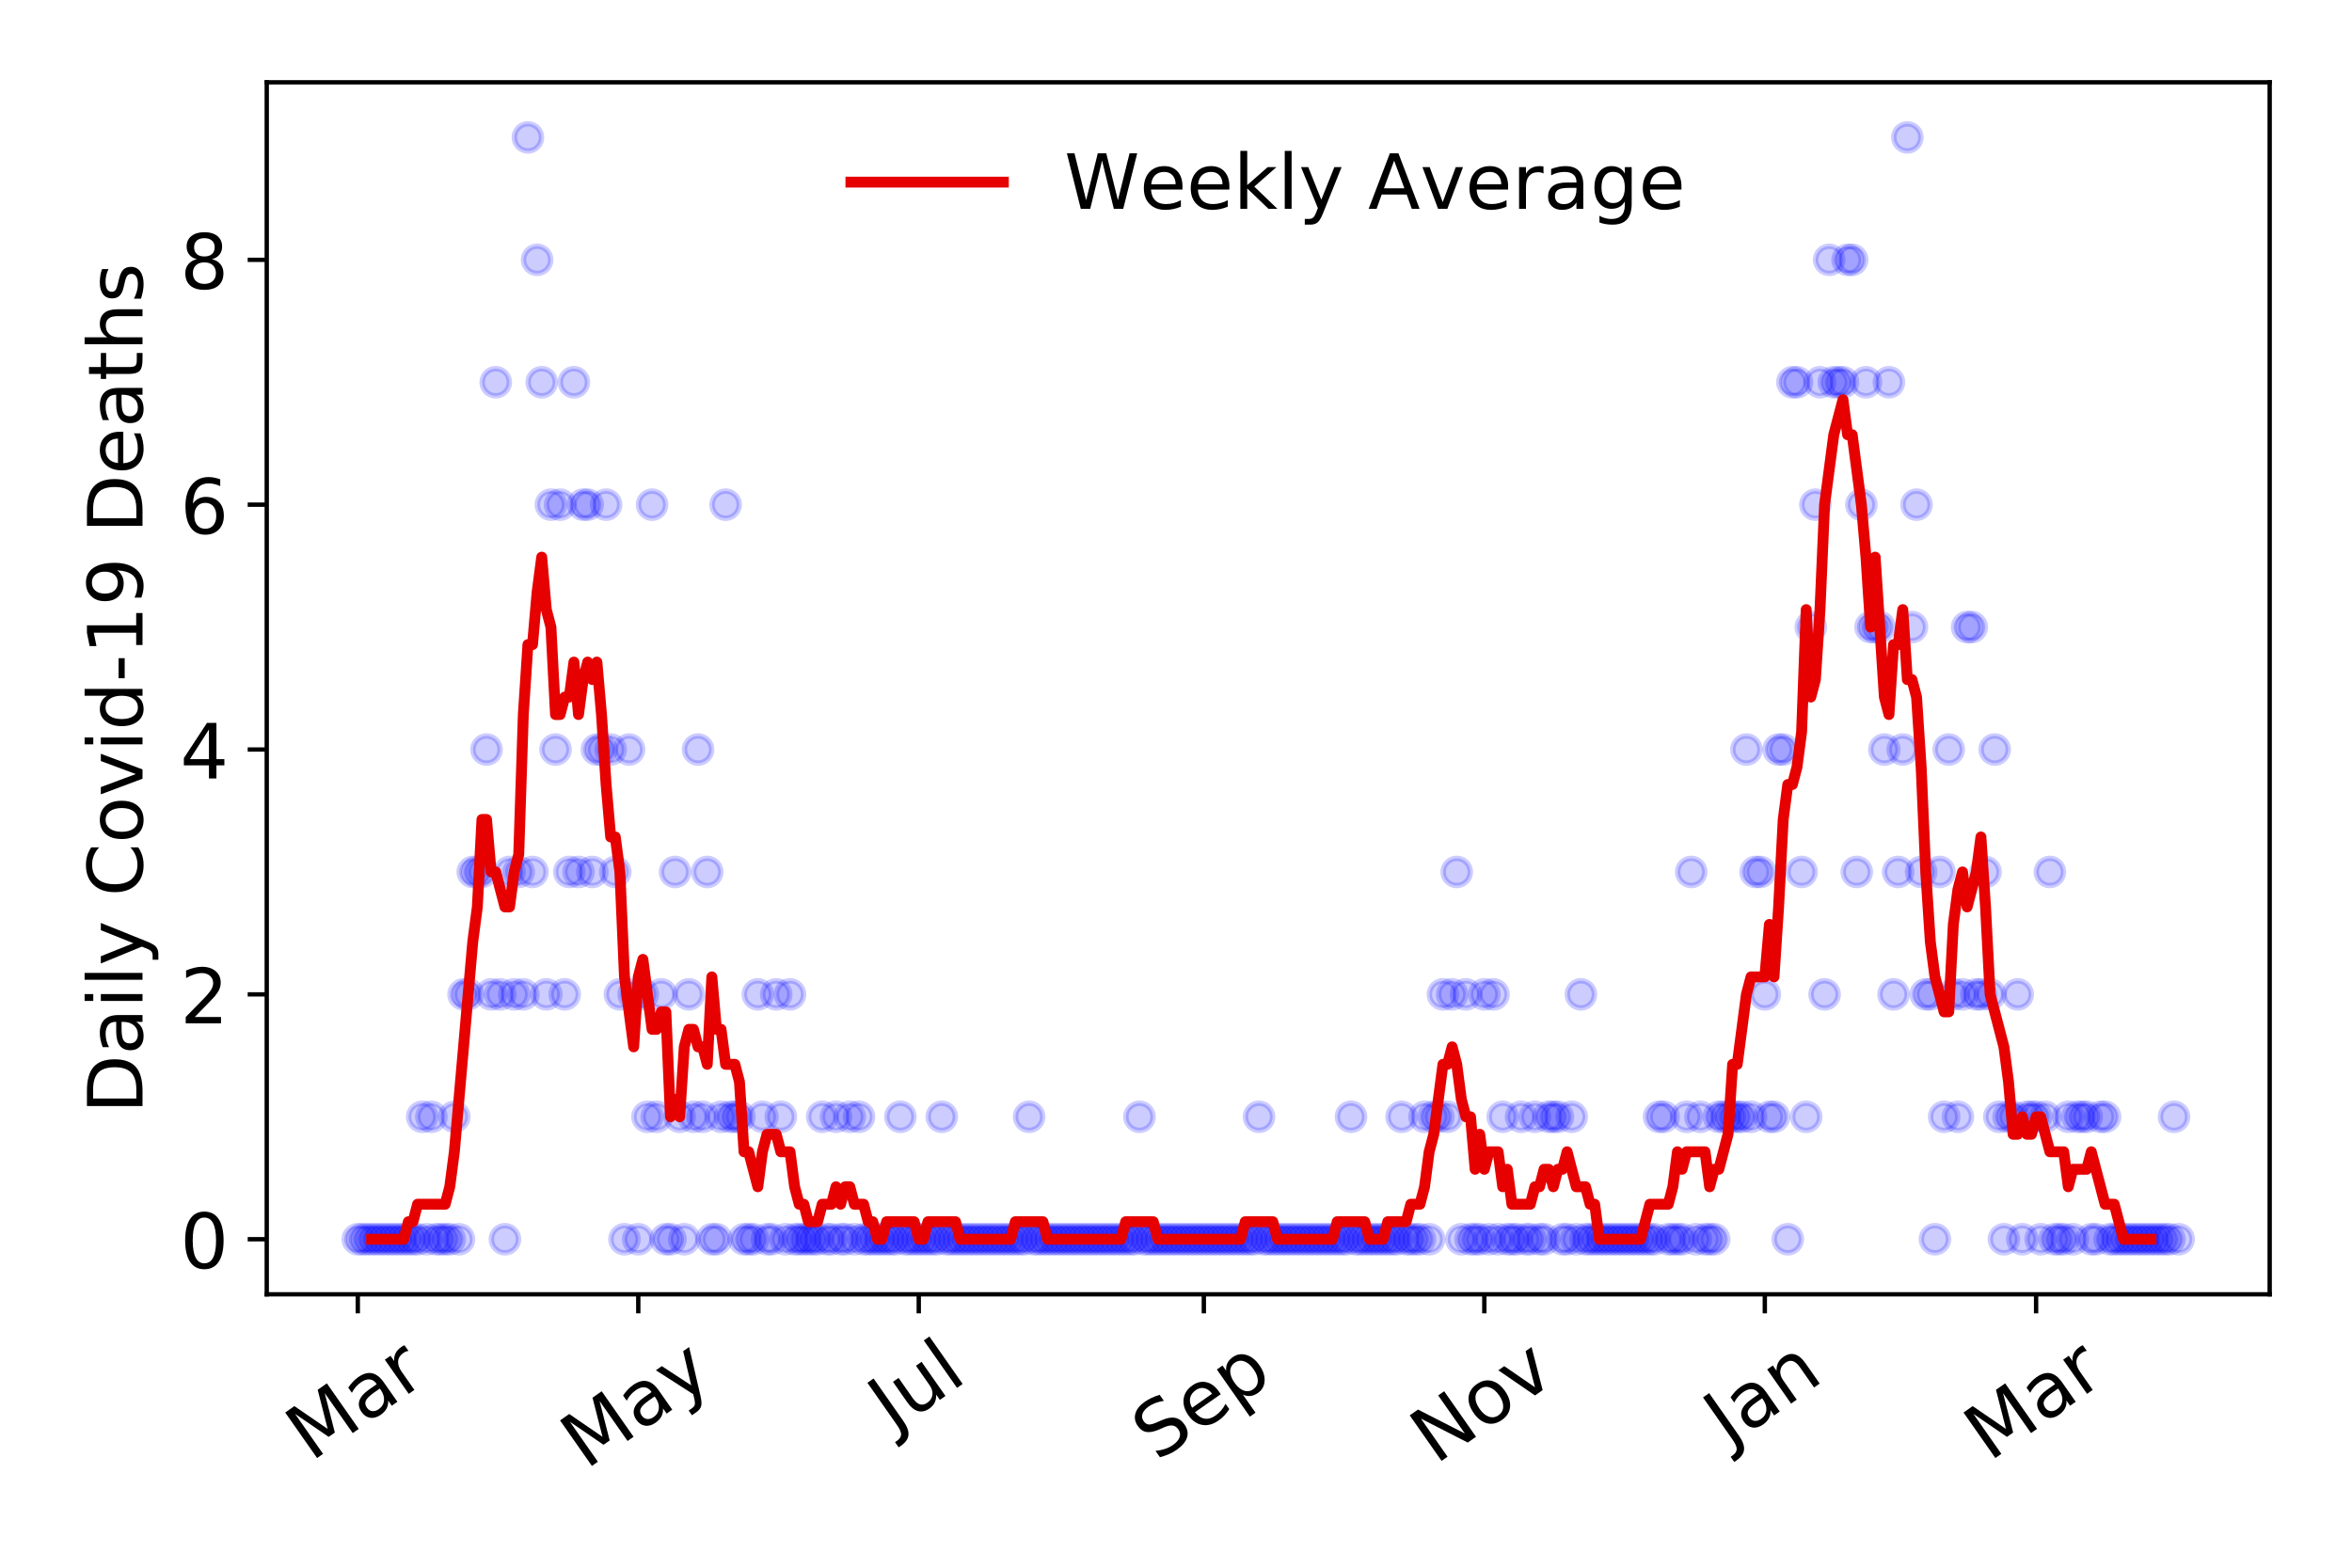 <?xml version="1.0" encoding="utf-8" standalone="no"?>
<!DOCTYPE svg PUBLIC "-//W3C//DTD SVG 1.1//EN"
  "http://www.w3.org/Graphics/SVG/1.1/DTD/svg11.dtd">
<!-- Created with matplotlib (https://matplotlib.org/) -->
<svg height="288pt" version="1.1" viewBox="0 0 432 288" width="432pt" xmlns="http://www.w3.org/2000/svg" xmlns:xlink="http://www.w3.org/1999/xlink">
 <defs>
  <style type="text/css">
*{stroke-linecap:butt;stroke-linejoin:round;}
  </style>
 </defs>
 <g id="figure_1">
  <g id="patch_1">
   <path d="M 0 288 
L 432 288 
L 432 0 
L 0 0 
z
" style="fill:#ffffff;"/>
  </g>
  <g id="axes_1">
   <g id="patch_2">
    <path d="M 48.995 237.778 
L 416.88 237.778 
L 416.88 15.12 
L 48.995 15.12 
z
" style="fill:#ffffff;"/>
   </g>
   <g id="matplotlib.axis_1">
    <g id="xtick_1">
     <g id="line2d_1">
      <defs>
       <path d="M 0 0 
L 0 3.5 
" id="m15655d9208" style="stroke:#000000;stroke-width:0.8;"/>
      </defs>
      <g>
       <use style="stroke:#000000;stroke-width:0.8;" x="65.717" xlink:href="#m15655d9208" y="237.778"/>
      </g>
     </g>
     <g id="text_1">
      <!-- Mar -->
      <defs>
       <path d="M 9.812 72.906 
L 24.516 72.906 
L 43.109 23.297 
L 61.812 72.906 
L 76.516 72.906 
L 76.516 0 
L 66.891 0 
L 66.891 64.016 
L 48.094 14.016 
L 38.188 14.016 
L 19.391 64.016 
L 19.391 0 
L 9.812 0 
z
" id="DejaVuSans-77"/>
       <path d="M 34.281 27.484 
Q 23.391 27.484 19.188 25 
Q 14.984 22.516 14.984 16.5 
Q 14.984 11.719 18.141 8.906 
Q 21.297 6.109 26.703 6.109 
Q 34.188 6.109 38.703 11.406 
Q 43.219 16.703 43.219 25.484 
L 43.219 27.484 
z
M 52.203 31.203 
L 52.203 0 
L 43.219 0 
L 43.219 8.297 
Q 40.141 3.328 35.547 0.953 
Q 30.953 -1.422 24.312 -1.422 
Q 15.922 -1.422 10.953 3.297 
Q 6 8.016 6 15.922 
Q 6 25.141 12.172 29.828 
Q 18.359 34.516 30.609 34.516 
L 43.219 34.516 
L 43.219 35.406 
Q 43.219 41.609 39.141 45 
Q 35.062 48.391 27.688 48.391 
Q 23 48.391 18.547 47.266 
Q 14.109 46.141 10.016 43.891 
L 10.016 52.203 
Q 14.938 54.109 19.578 55.047 
Q 24.219 56 28.609 56 
Q 40.484 56 46.344 49.844 
Q 52.203 43.703 52.203 31.203 
z
" id="DejaVuSans-97"/>
       <path d="M 41.109 46.297 
Q 39.594 47.172 37.812 47.578 
Q 36.031 48 33.891 48 
Q 26.266 48 22.188 43.047 
Q 18.109 38.094 18.109 28.812 
L 18.109 0 
L 9.078 0 
L 9.078 54.688 
L 18.109 54.688 
L 18.109 46.188 
Q 20.953 51.172 25.484 53.578 
Q 30.031 56 36.531 56 
Q 37.453 56 38.578 55.875 
Q 39.703 55.766 41.062 55.516 
z
" id="DejaVuSans-114"/>
      </defs>
      <g transform="translate(57.114 268.643)rotate(-35)scale(0.14 -0.14)">
       <use xlink:href="#DejaVuSans-77"/>
       <use x="86.279" xlink:href="#DejaVuSans-97"/>
       <use x="147.559" xlink:href="#DejaVuSans-114"/>
      </g>
     </g>
    </g>
    <g id="xtick_2">
     <g id="line2d_2">
      <g>
       <use style="stroke:#000000;stroke-width:0.8;" x="117.234" xlink:href="#m15655d9208" y="237.778"/>
      </g>
     </g>
     <g id="text_2">
      <!-- May -->
      <defs>
       <path d="M 32.172 -5.078 
Q 28.375 -14.844 24.75 -17.812 
Q 21.141 -20.797 15.094 -20.797 
L 7.906 -20.797 
L 7.906 -13.281 
L 13.188 -13.281 
Q 16.891 -13.281 18.938 -11.516 
Q 21 -9.766 23.484 -3.219 
L 25.094 0.875 
L 2.984 54.688 
L 12.5 54.688 
L 29.594 11.922 
L 46.688 54.688 
L 56.203 54.688 
z
" id="DejaVuSans-121"/>
      </defs>
      <g transform="translate(107.595 270.094)rotate(-35)scale(0.14 -0.14)">
       <use xlink:href="#DejaVuSans-77"/>
       <use x="86.279" xlink:href="#DejaVuSans-97"/>
       <use x="147.559" xlink:href="#DejaVuSans-121"/>
      </g>
     </g>
    </g>
    <g id="xtick_3">
     <g id="line2d_3">
      <g>
       <use style="stroke:#000000;stroke-width:0.8;" x="168.752" xlink:href="#m15655d9208" y="237.778"/>
      </g>
     </g>
     <g id="text_3">
      <!-- Jul -->
      <defs>
       <path d="M 9.812 72.906 
L 19.672 72.906 
L 19.672 5.078 
Q 19.672 -8.109 14.672 -14.062 
Q 9.672 -20.016 -1.422 -20.016 
L -5.172 -20.016 
L -5.172 -11.719 
L -2.094 -11.719 
Q 4.438 -11.719 7.125 -8.047 
Q 9.812 -4.391 9.812 5.078 
z
" id="DejaVuSans-74"/>
       <path d="M 8.5 21.578 
L 8.5 54.688 
L 17.484 54.688 
L 17.484 21.922 
Q 17.484 14.156 20.5 10.266 
Q 23.531 6.391 29.594 6.391 
Q 36.859 6.391 41.078 11.031 
Q 45.312 15.672 45.312 23.688 
L 45.312 54.688 
L 54.297 54.688 
L 54.297 0 
L 45.312 0 
L 45.312 8.406 
Q 42.047 3.422 37.719 1 
Q 33.406 -1.422 27.688 -1.422 
Q 18.266 -1.422 13.375 4.438 
Q 8.5 10.297 8.5 21.578 
z
M 31.109 56 
z
" id="DejaVuSans-117"/>
       <path d="M 9.422 75.984 
L 18.406 75.984 
L 18.406 0 
L 9.422 0 
z
" id="DejaVuSans-108"/>
      </defs>
      <g transform="translate(164.049 263.181)rotate(-35)scale(0.14 -0.14)">
       <use xlink:href="#DejaVuSans-74"/>
       <use x="29.492" xlink:href="#DejaVuSans-117"/>
       <use x="92.871" xlink:href="#DejaVuSans-108"/>
      </g>
     </g>
    </g>
    <g id="xtick_4">
     <g id="line2d_4">
      <g>
       <use style="stroke:#000000;stroke-width:0.8;" x="221.114" xlink:href="#m15655d9208" y="237.778"/>
      </g>
     </g>
     <g id="text_4">
      <!-- Sep -->
      <defs>
       <path d="M 53.516 70.516 
L 53.516 60.891 
Q 47.906 63.578 42.922 64.891 
Q 37.938 66.219 33.297 66.219 
Q 25.25 66.219 20.875 63.094 
Q 16.5 59.969 16.5 54.203 
Q 16.5 49.359 19.406 46.891 
Q 22.312 44.438 30.422 42.922 
L 36.375 41.703 
Q 47.406 39.594 52.656 34.297 
Q 57.906 29 57.906 20.125 
Q 57.906 9.516 50.797 4.047 
Q 43.703 -1.422 29.984 -1.422 
Q 24.812 -1.422 18.969 -0.25 
Q 13.141 0.922 6.891 3.219 
L 6.891 13.375 
Q 12.891 10.016 18.656 8.297 
Q 24.422 6.594 29.984 6.594 
Q 38.422 6.594 43.016 9.906 
Q 47.609 13.234 47.609 19.391 
Q 47.609 24.75 44.312 27.781 
Q 41.016 30.812 33.5 32.328 
L 27.484 33.5 
Q 16.453 35.688 11.516 40.375 
Q 6.594 45.062 6.594 53.422 
Q 6.594 63.094 13.406 68.656 
Q 20.219 74.219 32.172 74.219 
Q 37.312 74.219 42.625 73.281 
Q 47.953 72.359 53.516 70.516 
z
" id="DejaVuSans-83"/>
       <path d="M 56.203 29.594 
L 56.203 25.203 
L 14.891 25.203 
Q 15.484 15.922 20.484 11.062 
Q 25.484 6.203 34.422 6.203 
Q 39.594 6.203 44.453 7.469 
Q 49.312 8.734 54.109 11.281 
L 54.109 2.781 
Q 49.266 0.734 44.188 -0.344 
Q 39.109 -1.422 33.891 -1.422 
Q 20.797 -1.422 13.156 6.188 
Q 5.516 13.812 5.516 26.812 
Q 5.516 40.234 12.766 48.109 
Q 20.016 56 32.328 56 
Q 43.359 56 49.781 48.891 
Q 56.203 41.797 56.203 29.594 
z
M 47.219 32.234 
Q 47.125 39.594 43.094 43.984 
Q 39.062 48.391 32.422 48.391 
Q 24.906 48.391 20.391 44.141 
Q 15.875 39.891 15.188 32.172 
z
" id="DejaVuSans-101"/>
       <path d="M 18.109 8.203 
L 18.109 -20.797 
L 9.078 -20.797 
L 9.078 54.688 
L 18.109 54.688 
L 18.109 46.391 
Q 20.953 51.266 25.266 53.625 
Q 29.594 56 35.594 56 
Q 45.562 56 51.781 48.094 
Q 58.016 40.188 58.016 27.297 
Q 58.016 14.406 51.781 6.484 
Q 45.562 -1.422 35.594 -1.422 
Q 29.594 -1.422 25.266 0.953 
Q 20.953 3.328 18.109 8.203 
z
M 48.688 27.297 
Q 48.688 37.203 44.609 42.844 
Q 40.531 48.484 33.406 48.484 
Q 26.266 48.484 22.188 42.844 
Q 18.109 37.203 18.109 27.297 
Q 18.109 17.391 22.188 11.75 
Q 26.266 6.109 33.406 6.109 
Q 40.531 6.109 44.609 11.75 
Q 48.688 17.391 48.688 27.297 
z
" id="DejaVuSans-112"/>
      </defs>
      <g transform="translate(212.521 268.629)rotate(-35)scale(0.14 -0.14)">
       <use xlink:href="#DejaVuSans-83"/>
       <use x="63.477" xlink:href="#DejaVuSans-101"/>
       <use x="125" xlink:href="#DejaVuSans-112"/>
      </g>
     </g>
    </g>
    <g id="xtick_5">
     <g id="line2d_5">
      <g>
       <use style="stroke:#000000;stroke-width:0.8;" x="272.631" xlink:href="#m15655d9208" y="237.778"/>
      </g>
     </g>
     <g id="text_5">
      <!-- Nov -->
      <defs>
       <path d="M 9.812 72.906 
L 23.094 72.906 
L 55.422 11.922 
L 55.422 72.906 
L 64.984 72.906 
L 64.984 0 
L 51.703 0 
L 19.391 60.984 
L 19.391 0 
L 9.812 0 
z
" id="DejaVuSans-78"/>
       <path d="M 30.609 48.391 
Q 23.391 48.391 19.188 42.75 
Q 14.984 37.109 14.984 27.297 
Q 14.984 17.484 19.156 11.844 
Q 23.344 6.203 30.609 6.203 
Q 37.797 6.203 41.984 11.859 
Q 46.188 17.531 46.188 27.297 
Q 46.188 37.016 41.984 42.703 
Q 37.797 48.391 30.609 48.391 
z
M 30.609 56 
Q 42.328 56 49.016 48.375 
Q 55.719 40.766 55.719 27.297 
Q 55.719 13.875 49.016 6.219 
Q 42.328 -1.422 30.609 -1.422 
Q 18.844 -1.422 12.172 6.219 
Q 5.516 13.875 5.516 27.297 
Q 5.516 40.766 12.172 48.375 
Q 18.844 56 30.609 56 
z
" id="DejaVuSans-111"/>
       <path d="M 2.984 54.688 
L 12.5 54.688 
L 29.594 8.797 
L 46.688 54.688 
L 56.203 54.688 
L 35.688 0 
L 23.484 0 
z
" id="DejaVuSans-118"/>
      </defs>
      <g transform="translate(263.655 269.166)rotate(-35)scale(0.14 -0.14)">
       <use xlink:href="#DejaVuSans-78"/>
       <use x="74.805" xlink:href="#DejaVuSans-111"/>
       <use x="135.986" xlink:href="#DejaVuSans-118"/>
      </g>
     </g>
    </g>
    <g id="xtick_6">
     <g id="line2d_6">
      <g>
       <use style="stroke:#000000;stroke-width:0.8;" x="324.149" xlink:href="#m15655d9208" y="237.778"/>
      </g>
     </g>
     <g id="text_6">
      <!-- Jan -->
      <defs>
       <path d="M 54.891 33.016 
L 54.891 0 
L 45.906 0 
L 45.906 32.719 
Q 45.906 40.484 42.875 44.328 
Q 39.844 48.188 33.797 48.188 
Q 26.516 48.188 22.312 43.547 
Q 18.109 38.922 18.109 30.906 
L 18.109 0 
L 9.078 0 
L 9.078 54.688 
L 18.109 54.688 
L 18.109 46.188 
Q 21.344 51.125 25.703 53.562 
Q 30.078 56 35.797 56 
Q 45.219 56 50.047 50.172 
Q 54.891 44.344 54.891 33.016 
z
" id="DejaVuSans-110"/>
      </defs>
      <g transform="translate(317.525 265.871)rotate(-35)scale(0.14 -0.14)">
       <use xlink:href="#DejaVuSans-74"/>
       <use x="29.492" xlink:href="#DejaVuSans-97"/>
       <use x="90.771" xlink:href="#DejaVuSans-110"/>
      </g>
     </g>
    </g>
    <g id="xtick_7">
     <g id="line2d_7">
      <g>
       <use style="stroke:#000000;stroke-width:0.8;" x="373.977" xlink:href="#m15655d9208" y="237.778"/>
      </g>
     </g>
     <g id="text_7">
      <!-- Mar -->
      <g transform="translate(365.374 268.643)rotate(-35)scale(0.14 -0.14)">
       <use xlink:href="#DejaVuSans-77"/>
       <use x="86.279" xlink:href="#DejaVuSans-97"/>
       <use x="147.559" xlink:href="#DejaVuSans-114"/>
      </g>
     </g>
    </g>
   </g>
   <g id="matplotlib.axis_2">
    <g id="ytick_1">
     <g id="line2d_8">
      <defs>
       <path d="M 0 0 
L -3.5 0 
" id="me467277260" style="stroke:#000000;stroke-width:0.8;"/>
      </defs>
      <g>
       <use style="stroke:#000000;stroke-width:0.8;" x="48.995" xlink:href="#me467277260" y="227.657"/>
      </g>
     </g>
     <g id="text_8">
      <!-- 0 -->
      <defs>
       <path d="M 31.781 66.406 
Q 24.172 66.406 20.328 58.906 
Q 16.5 51.422 16.5 36.375 
Q 16.5 21.391 20.328 13.891 
Q 24.172 6.391 31.781 6.391 
Q 39.453 6.391 43.281 13.891 
Q 47.125 21.391 47.125 36.375 
Q 47.125 51.422 43.281 58.906 
Q 39.453 66.406 31.781 66.406 
z
M 31.781 74.219 
Q 44.047 74.219 50.516 64.516 
Q 56.984 54.828 56.984 36.375 
Q 56.984 17.969 50.516 8.266 
Q 44.047 -1.422 31.781 -1.422 
Q 19.531 -1.422 13.062 8.266 
Q 6.594 17.969 6.594 36.375 
Q 6.594 54.828 13.062 64.516 
Q 19.531 74.219 31.781 74.219 
z
" id="DejaVuSans-48"/>
      </defs>
      <g transform="translate(33.087 232.976)scale(0.14 -0.14)">
       <use xlink:href="#DejaVuSans-48"/>
      </g>
     </g>
    </g>
    <g id="ytick_2">
     <g id="line2d_9">
      <g>
       <use style="stroke:#000000;stroke-width:0.8;" x="48.995" xlink:href="#me467277260" y="182.676"/>
      </g>
     </g>
     <g id="text_9">
      <!-- 2 -->
      <defs>
       <path d="M 19.188 8.297 
L 53.609 8.297 
L 53.609 0 
L 7.328 0 
L 7.328 8.297 
Q 12.938 14.109 22.625 23.891 
Q 32.328 33.688 34.812 36.531 
Q 39.547 41.844 41.422 45.531 
Q 43.312 49.219 43.312 52.781 
Q 43.312 58.594 39.234 62.25 
Q 35.156 65.922 28.609 65.922 
Q 23.969 65.922 18.812 64.312 
Q 13.672 62.703 7.812 59.422 
L 7.812 69.391 
Q 13.766 71.781 18.938 73 
Q 24.125 74.219 28.422 74.219 
Q 39.75 74.219 46.484 68.547 
Q 53.219 62.891 53.219 53.422 
Q 53.219 48.922 51.531 44.891 
Q 49.859 40.875 45.406 35.406 
Q 44.188 33.984 37.641 27.219 
Q 31.109 20.453 19.188 8.297 
z
" id="DejaVuSans-50"/>
      </defs>
      <g transform="translate(33.087 187.995)scale(0.14 -0.14)">
       <use xlink:href="#DejaVuSans-50"/>
      </g>
     </g>
    </g>
    <g id="ytick_3">
     <g id="line2d_10">
      <g>
       <use style="stroke:#000000;stroke-width:0.8;" x="48.995" xlink:href="#me467277260" y="137.694"/>
      </g>
     </g>
     <g id="text_10">
      <!-- 4 -->
      <defs>
       <path d="M 37.797 64.312 
L 12.891 25.391 
L 37.797 25.391 
z
M 35.203 72.906 
L 47.609 72.906 
L 47.609 25.391 
L 58.016 25.391 
L 58.016 17.188 
L 47.609 17.188 
L 47.609 0 
L 37.797 0 
L 37.797 17.188 
L 4.891 17.188 
L 4.891 26.703 
z
" id="DejaVuSans-52"/>
      </defs>
      <g transform="translate(33.087 143.013)scale(0.14 -0.14)">
       <use xlink:href="#DejaVuSans-52"/>
      </g>
     </g>
    </g>
    <g id="ytick_4">
     <g id="line2d_11">
      <g>
       <use style="stroke:#000000;stroke-width:0.8;" x="48.995" xlink:href="#me467277260" y="92.713"/>
      </g>
     </g>
     <g id="text_11">
      <!-- 6 -->
      <defs>
       <path d="M 33.016 40.375 
Q 26.375 40.375 22.484 35.828 
Q 18.609 31.297 18.609 23.391 
Q 18.609 15.531 22.484 10.953 
Q 26.375 6.391 33.016 6.391 
Q 39.656 6.391 43.531 10.953 
Q 47.406 15.531 47.406 23.391 
Q 47.406 31.297 43.531 35.828 
Q 39.656 40.375 33.016 40.375 
z
M 52.594 71.297 
L 52.594 62.312 
Q 48.875 64.062 45.094 64.984 
Q 41.312 65.922 37.594 65.922 
Q 27.828 65.922 22.672 59.328 
Q 17.531 52.734 16.797 39.406 
Q 19.672 43.656 24.016 45.922 
Q 28.375 48.188 33.594 48.188 
Q 44.578 48.188 50.953 41.516 
Q 57.328 34.859 57.328 23.391 
Q 57.328 12.156 50.688 5.359 
Q 44.047 -1.422 33.016 -1.422 
Q 20.359 -1.422 13.672 8.266 
Q 6.984 17.969 6.984 36.375 
Q 6.984 53.656 15.188 63.938 
Q 23.391 74.219 37.203 74.219 
Q 40.922 74.219 44.703 73.484 
Q 48.484 72.75 52.594 71.297 
z
" id="DejaVuSans-54"/>
      </defs>
      <g transform="translate(33.087 98.032)scale(0.14 -0.14)">
       <use xlink:href="#DejaVuSans-54"/>
      </g>
     </g>
    </g>
    <g id="ytick_5">
     <g id="line2d_12">
      <g>
       <use style="stroke:#000000;stroke-width:0.8;" x="48.995" xlink:href="#me467277260" y="47.732"/>
      </g>
     </g>
     <g id="text_12">
      <!-- 8 -->
      <defs>
       <path d="M 31.781 34.625 
Q 24.75 34.625 20.719 30.859 
Q 16.703 27.094 16.703 20.516 
Q 16.703 13.922 20.719 10.156 
Q 24.75 6.391 31.781 6.391 
Q 38.812 6.391 42.859 10.172 
Q 46.922 13.969 46.922 20.516 
Q 46.922 27.094 42.891 30.859 
Q 38.875 34.625 31.781 34.625 
z
M 21.922 38.812 
Q 15.578 40.375 12.031 44.719 
Q 8.5 49.078 8.5 55.328 
Q 8.5 64.062 14.719 69.141 
Q 20.953 74.219 31.781 74.219 
Q 42.672 74.219 48.875 69.141 
Q 55.078 64.062 55.078 55.328 
Q 55.078 49.078 51.531 44.719 
Q 48 40.375 41.703 38.812 
Q 48.828 37.156 52.797 32.312 
Q 56.781 27.484 56.781 20.516 
Q 56.781 9.906 50.312 4.234 
Q 43.844 -1.422 31.781 -1.422 
Q 19.734 -1.422 13.25 4.234 
Q 6.781 9.906 6.781 20.516 
Q 6.781 27.484 10.781 32.312 
Q 14.797 37.156 21.922 38.812 
z
M 18.312 54.391 
Q 18.312 48.734 21.844 45.562 
Q 25.391 42.391 31.781 42.391 
Q 38.141 42.391 41.719 45.562 
Q 45.312 48.734 45.312 54.391 
Q 45.312 60.062 41.719 63.234 
Q 38.141 66.406 31.781 66.406 
Q 25.391 66.406 21.844 63.234 
Q 18.312 60.062 18.312 54.391 
z
" id="DejaVuSans-56"/>
      </defs>
      <g transform="translate(33.087 53.05)scale(0.14 -0.14)">
       <use xlink:href="#DejaVuSans-56"/>
      </g>
     </g>
    </g>
    <g id="text_13">
     <!-- Daily Covid-19 Deaths -->
     <defs>
      <path d="M 19.672 64.797 
L 19.672 8.109 
L 31.594 8.109 
Q 46.688 8.109 53.688 14.938 
Q 60.688 21.781 60.688 36.531 
Q 60.688 51.172 53.688 57.984 
Q 46.688 64.797 31.594 64.797 
z
M 9.812 72.906 
L 30.078 72.906 
Q 51.266 72.906 61.172 64.094 
Q 71.094 55.281 71.094 36.531 
Q 71.094 17.672 61.125 8.828 
Q 51.172 0 30.078 0 
L 9.812 0 
z
" id="DejaVuSans-68"/>
      <path d="M 9.422 54.688 
L 18.406 54.688 
L 18.406 0 
L 9.422 0 
z
M 9.422 75.984 
L 18.406 75.984 
L 18.406 64.594 
L 9.422 64.594 
z
" id="DejaVuSans-105"/>
      <path id="DejaVuSans-32"/>
      <path d="M 64.406 67.281 
L 64.406 56.891 
Q 59.422 61.531 53.781 63.812 
Q 48.141 66.109 41.797 66.109 
Q 29.297 66.109 22.656 58.469 
Q 16.016 50.828 16.016 36.375 
Q 16.016 21.969 22.656 14.328 
Q 29.297 6.688 41.797 6.688 
Q 48.141 6.688 53.781 8.984 
Q 59.422 11.281 64.406 15.922 
L 64.406 5.609 
Q 59.234 2.094 53.438 0.328 
Q 47.656 -1.422 41.219 -1.422 
Q 24.656 -1.422 15.125 8.703 
Q 5.609 18.844 5.609 36.375 
Q 5.609 53.953 15.125 64.078 
Q 24.656 74.219 41.219 74.219 
Q 47.75 74.219 53.531 72.484 
Q 59.328 70.75 64.406 67.281 
z
" id="DejaVuSans-67"/>
      <path d="M 45.406 46.391 
L 45.406 75.984 
L 54.391 75.984 
L 54.391 0 
L 45.406 0 
L 45.406 8.203 
Q 42.578 3.328 38.25 0.953 
Q 33.938 -1.422 27.875 -1.422 
Q 17.969 -1.422 11.734 6.484 
Q 5.516 14.406 5.516 27.297 
Q 5.516 40.188 11.734 48.094 
Q 17.969 56 27.875 56 
Q 33.938 56 38.25 53.625 
Q 42.578 51.266 45.406 46.391 
z
M 14.797 27.297 
Q 14.797 17.391 18.875 11.75 
Q 22.953 6.109 30.078 6.109 
Q 37.203 6.109 41.297 11.75 
Q 45.406 17.391 45.406 27.297 
Q 45.406 37.203 41.297 42.844 
Q 37.203 48.484 30.078 48.484 
Q 22.953 48.484 18.875 42.844 
Q 14.797 37.203 14.797 27.297 
z
" id="DejaVuSans-100"/>
      <path d="M 4.891 31.391 
L 31.203 31.391 
L 31.203 23.391 
L 4.891 23.391 
z
" id="DejaVuSans-45"/>
      <path d="M 12.406 8.297 
L 28.516 8.297 
L 28.516 63.922 
L 10.984 60.406 
L 10.984 69.391 
L 28.422 72.906 
L 38.281 72.906 
L 38.281 8.297 
L 54.391 8.297 
L 54.391 0 
L 12.406 0 
z
" id="DejaVuSans-49"/>
      <path d="M 10.984 1.516 
L 10.984 10.5 
Q 14.703 8.734 18.5 7.812 
Q 22.312 6.891 25.984 6.891 
Q 35.75 6.891 40.891 13.453 
Q 46.047 20.016 46.781 33.406 
Q 43.953 29.203 39.594 26.953 
Q 35.25 24.703 29.984 24.703 
Q 19.047 24.703 12.672 31.312 
Q 6.297 37.938 6.297 49.422 
Q 6.297 60.641 12.938 67.422 
Q 19.578 74.219 30.609 74.219 
Q 43.266 74.219 49.922 64.516 
Q 56.594 54.828 56.594 36.375 
Q 56.594 19.141 48.406 8.859 
Q 40.234 -1.422 26.422 -1.422 
Q 22.703 -1.422 18.891 -0.688 
Q 15.094 0.047 10.984 1.516 
z
M 30.609 32.422 
Q 37.25 32.422 41.125 36.953 
Q 45.016 41.5 45.016 49.422 
Q 45.016 57.281 41.125 61.844 
Q 37.25 66.406 30.609 66.406 
Q 23.969 66.406 20.094 61.844 
Q 16.219 57.281 16.219 49.422 
Q 16.219 41.5 20.094 36.953 
Q 23.969 32.422 30.609 32.422 
z
" id="DejaVuSans-57"/>
      <path d="M 18.312 70.219 
L 18.312 54.688 
L 36.812 54.688 
L 36.812 47.703 
L 18.312 47.703 
L 18.312 18.016 
Q 18.312 11.328 20.141 9.422 
Q 21.969 7.516 27.594 7.516 
L 36.812 7.516 
L 36.812 0 
L 27.594 0 
Q 17.188 0 13.234 3.875 
Q 9.281 7.766 9.281 18.016 
L 9.281 47.703 
L 2.688 47.703 
L 2.688 54.688 
L 9.281 54.688 
L 9.281 70.219 
z
" id="DejaVuSans-116"/>
      <path d="M 54.891 33.016 
L 54.891 0 
L 45.906 0 
L 45.906 32.719 
Q 45.906 40.484 42.875 44.328 
Q 39.844 48.188 33.797 48.188 
Q 26.516 48.188 22.312 43.547 
Q 18.109 38.922 18.109 30.906 
L 18.109 0 
L 9.078 0 
L 9.078 75.984 
L 18.109 75.984 
L 18.109 46.188 
Q 21.344 51.125 25.703 53.562 
Q 30.078 56 35.797 56 
Q 45.219 56 50.047 50.172 
Q 54.891 44.344 54.891 33.016 
z
" id="DejaVuSans-104"/>
      <path d="M 44.281 53.078 
L 44.281 44.578 
Q 40.484 46.531 36.375 47.5 
Q 32.281 48.484 27.875 48.484 
Q 21.188 48.484 17.844 46.438 
Q 14.5 44.391 14.5 40.281 
Q 14.5 37.156 16.891 35.375 
Q 19.281 33.594 26.516 31.984 
L 29.594 31.297 
Q 39.156 29.25 43.188 25.516 
Q 47.219 21.781 47.219 15.094 
Q 47.219 7.469 41.188 3.016 
Q 35.156 -1.422 24.609 -1.422 
Q 20.219 -1.422 15.453 -0.562 
Q 10.688 0.297 5.422 2 
L 5.422 11.281 
Q 10.406 8.688 15.234 7.391 
Q 20.062 6.109 24.812 6.109 
Q 31.156 6.109 34.562 8.281 
Q 37.984 10.453 37.984 14.406 
Q 37.984 18.062 35.516 20.016 
Q 33.062 21.969 24.703 23.781 
L 21.578 24.516 
Q 13.234 26.266 9.516 29.906 
Q 5.812 33.547 5.812 39.891 
Q 5.812 47.609 11.281 51.797 
Q 16.75 56 26.812 56 
Q 31.781 56 36.172 55.266 
Q 40.578 54.547 44.281 53.078 
z
" id="DejaVuSans-115"/>
     </defs>
     <g transform="translate(26.176 204.56)rotate(-90)scale(0.14 -0.14)">
      <use xlink:href="#DejaVuSans-68"/>
      <use x="77.002" xlink:href="#DejaVuSans-97"/>
      <use x="138.281" xlink:href="#DejaVuSans-105"/>
      <use x="166.064" xlink:href="#DejaVuSans-108"/>
      <use x="193.848" xlink:href="#DejaVuSans-121"/>
      <use x="253.027" xlink:href="#DejaVuSans-32"/>
      <use x="284.814" xlink:href="#DejaVuSans-67"/>
      <use x="354.639" xlink:href="#DejaVuSans-111"/>
      <use x="415.82" xlink:href="#DejaVuSans-118"/>
      <use x="475" xlink:href="#DejaVuSans-105"/>
      <use x="502.783" xlink:href="#DejaVuSans-100"/>
      <use x="566.26" xlink:href="#DejaVuSans-45"/>
      <use x="602.344" xlink:href="#DejaVuSans-49"/>
      <use x="665.967" xlink:href="#DejaVuSans-57"/>
      <use x="729.59" xlink:href="#DejaVuSans-32"/>
      <use x="761.377" xlink:href="#DejaVuSans-68"/>
      <use x="838.379" xlink:href="#DejaVuSans-101"/>
      <use x="899.902" xlink:href="#DejaVuSans-97"/>
      <use x="961.182" xlink:href="#DejaVuSans-116"/>
      <use x="1000.391" xlink:href="#DejaVuSans-104"/>
      <use x="1063.77" xlink:href="#DejaVuSans-115"/>
     </g>
    </g>
   </g>
   <g id="line2d_13">
    <defs>
     <path d="M 0 2.5 
C 0.663 2.5 1.299 2.237 1.768 1.768 
C 2.237 1.299 2.5 0.663 2.5 0 
C 2.5 -0.663 2.237 -1.299 1.768 -1.768 
C 1.299 -2.237 0.663 -2.5 0 -2.5 
C -0.663 -2.5 -1.299 -2.237 -1.768 -1.768 
C -2.237 -1.299 -2.5 -0.663 -2.5 0 
C -2.5 0.663 -2.237 1.299 -1.768 1.768 
C -1.299 2.237 -0.663 2.5 0 2.5 
z
" id="m4a381bc32d" style="stroke:#0000ff;stroke-opacity:0.2;"/>
    </defs>
    <g clip-path="url(#pb550485e8d)">
     <use style="fill:#0000ff;fill-opacity:0.2;stroke:#0000ff;stroke-opacity:0.2;" x="65.717" xlink:href="#m4a381bc32d" y="227.657"/>
     <use style="fill:#0000ff;fill-opacity:0.2;stroke:#0000ff;stroke-opacity:0.2;" x="66.562" xlink:href="#m4a381bc32d" y="227.657"/>
     <use style="fill:#0000ff;fill-opacity:0.2;stroke:#0000ff;stroke-opacity:0.2;" x="67.406" xlink:href="#m4a381bc32d" y="227.657"/>
     <use style="fill:#0000ff;fill-opacity:0.2;stroke:#0000ff;stroke-opacity:0.2;" x="68.251" xlink:href="#m4a381bc32d" y="227.657"/>
     <use style="fill:#0000ff;fill-opacity:0.2;stroke:#0000ff;stroke-opacity:0.2;" x="69.095" xlink:href="#m4a381bc32d" y="227.657"/>
     <use style="fill:#0000ff;fill-opacity:0.2;stroke:#0000ff;stroke-opacity:0.2;" x="69.94" xlink:href="#m4a381bc32d" y="227.657"/>
     <use style="fill:#0000ff;fill-opacity:0.2;stroke:#0000ff;stroke-opacity:0.2;" x="70.784" xlink:href="#m4a381bc32d" y="227.657"/>
     <use style="fill:#0000ff;fill-opacity:0.2;stroke:#0000ff;stroke-opacity:0.2;" x="71.629" xlink:href="#m4a381bc32d" y="227.657"/>
     <use style="fill:#0000ff;fill-opacity:0.2;stroke:#0000ff;stroke-opacity:0.2;" x="72.473" xlink:href="#m4a381bc32d" y="227.657"/>
     <use style="fill:#0000ff;fill-opacity:0.2;stroke:#0000ff;stroke-opacity:0.2;" x="73.318" xlink:href="#m4a381bc32d" y="227.657"/>
     <use style="fill:#0000ff;fill-opacity:0.2;stroke:#0000ff;stroke-opacity:0.2;" x="74.163" xlink:href="#m4a381bc32d" y="227.657"/>
     <use style="fill:#0000ff;fill-opacity:0.2;stroke:#0000ff;stroke-opacity:0.2;" x="75.007" xlink:href="#m4a381bc32d" y="227.657"/>
     <use style="fill:#0000ff;fill-opacity:0.2;stroke:#0000ff;stroke-opacity:0.2;" x="75.852" xlink:href="#m4a381bc32d" y="227.657"/>
     <use style="fill:#0000ff;fill-opacity:0.2;stroke:#0000ff;stroke-opacity:0.2;" x="76.696" xlink:href="#m4a381bc32d" y="227.657"/>
     <use style="fill:#0000ff;fill-opacity:0.2;stroke:#0000ff;stroke-opacity:0.2;" x="77.541" xlink:href="#m4a381bc32d" y="205.167"/>
     <use style="fill:#0000ff;fill-opacity:0.2;stroke:#0000ff;stroke-opacity:0.2;" x="78.385" xlink:href="#m4a381bc32d" y="227.657"/>
     <use style="fill:#0000ff;fill-opacity:0.2;stroke:#0000ff;stroke-opacity:0.2;" x="79.23" xlink:href="#m4a381bc32d" y="205.167"/>
     <use style="fill:#0000ff;fill-opacity:0.2;stroke:#0000ff;stroke-opacity:0.2;" x="80.074" xlink:href="#m4a381bc32d" y="227.657"/>
     <use style="fill:#0000ff;fill-opacity:0.2;stroke:#0000ff;stroke-opacity:0.2;" x="80.919" xlink:href="#m4a381bc32d" y="227.657"/>
     <use style="fill:#0000ff;fill-opacity:0.2;stroke:#0000ff;stroke-opacity:0.2;" x="81.763" xlink:href="#m4a381bc32d" y="227.657"/>
     <use style="fill:#0000ff;fill-opacity:0.2;stroke:#0000ff;stroke-opacity:0.2;" x="82.608" xlink:href="#m4a381bc32d" y="227.657"/>
     <use style="fill:#0000ff;fill-opacity:0.2;stroke:#0000ff;stroke-opacity:0.2;" x="83.453" xlink:href="#m4a381bc32d" y="205.167"/>
     <use style="fill:#0000ff;fill-opacity:0.2;stroke:#0000ff;stroke-opacity:0.2;" x="84.297" xlink:href="#m4a381bc32d" y="227.657"/>
     <use style="fill:#0000ff;fill-opacity:0.2;stroke:#0000ff;stroke-opacity:0.2;" x="85.142" xlink:href="#m4a381bc32d" y="182.676"/>
     <use style="fill:#0000ff;fill-opacity:0.2;stroke:#0000ff;stroke-opacity:0.2;" x="85.986" xlink:href="#m4a381bc32d" y="182.676"/>
     <use style="fill:#0000ff;fill-opacity:0.2;stroke:#0000ff;stroke-opacity:0.2;" x="86.831" xlink:href="#m4a381bc32d" y="160.185"/>
     <use style="fill:#0000ff;fill-opacity:0.2;stroke:#0000ff;stroke-opacity:0.2;" x="87.675" xlink:href="#m4a381bc32d" y="160.185"/>
     <use style="fill:#0000ff;fill-opacity:0.2;stroke:#0000ff;stroke-opacity:0.2;" x="88.52" xlink:href="#m4a381bc32d" y="160.185"/>
     <use style="fill:#0000ff;fill-opacity:0.2;stroke:#0000ff;stroke-opacity:0.2;" x="89.364" xlink:href="#m4a381bc32d" y="137.694"/>
     <use style="fill:#0000ff;fill-opacity:0.2;stroke:#0000ff;stroke-opacity:0.2;" x="90.209" xlink:href="#m4a381bc32d" y="182.676"/>
     <use style="fill:#0000ff;fill-opacity:0.2;stroke:#0000ff;stroke-opacity:0.2;" x="91.053" xlink:href="#m4a381bc32d" y="70.222"/>
     <use style="fill:#0000ff;fill-opacity:0.2;stroke:#0000ff;stroke-opacity:0.2;" x="91.898" xlink:href="#m4a381bc32d" y="182.676"/>
     <use style="fill:#0000ff;fill-opacity:0.2;stroke:#0000ff;stroke-opacity:0.2;" x="92.743" xlink:href="#m4a381bc32d" y="227.657"/>
     <use style="fill:#0000ff;fill-opacity:0.2;stroke:#0000ff;stroke-opacity:0.2;" x="93.587" xlink:href="#m4a381bc32d" y="160.185"/>
     <use style="fill:#0000ff;fill-opacity:0.2;stroke:#0000ff;stroke-opacity:0.2;" x="94.432" xlink:href="#m4a381bc32d" y="182.676"/>
     <use style="fill:#0000ff;fill-opacity:0.2;stroke:#0000ff;stroke-opacity:0.2;" x="95.276" xlink:href="#m4a381bc32d" y="160.185"/>
     <use style="fill:#0000ff;fill-opacity:0.2;stroke:#0000ff;stroke-opacity:0.2;" x="96.121" xlink:href="#m4a381bc32d" y="182.676"/>
     <use style="fill:#0000ff;fill-opacity:0.2;stroke:#0000ff;stroke-opacity:0.2;" x="96.965" xlink:href="#m4a381bc32d" y="25.241"/>
     <use style="fill:#0000ff;fill-opacity:0.2;stroke:#0000ff;stroke-opacity:0.2;" x="97.81" xlink:href="#m4a381bc32d" y="160.185"/>
     <use style="fill:#0000ff;fill-opacity:0.2;stroke:#0000ff;stroke-opacity:0.2;" x="98.654" xlink:href="#m4a381bc32d" y="47.732"/>
     <use style="fill:#0000ff;fill-opacity:0.2;stroke:#0000ff;stroke-opacity:0.2;" x="99.499" xlink:href="#m4a381bc32d" y="70.222"/>
     <use style="fill:#0000ff;fill-opacity:0.2;stroke:#0000ff;stroke-opacity:0.2;" x="100.344" xlink:href="#m4a381bc32d" y="182.676"/>
     <use style="fill:#0000ff;fill-opacity:0.2;stroke:#0000ff;stroke-opacity:0.2;" x="101.188" xlink:href="#m4a381bc32d" y="92.713"/>
     <use style="fill:#0000ff;fill-opacity:0.2;stroke:#0000ff;stroke-opacity:0.2;" x="102.033" xlink:href="#m4a381bc32d" y="137.694"/>
     <use style="fill:#0000ff;fill-opacity:0.2;stroke:#0000ff;stroke-opacity:0.2;" x="102.877" xlink:href="#m4a381bc32d" y="92.713"/>
     <use style="fill:#0000ff;fill-opacity:0.2;stroke:#0000ff;stroke-opacity:0.2;" x="103.722" xlink:href="#m4a381bc32d" y="182.676"/>
     <use style="fill:#0000ff;fill-opacity:0.2;stroke:#0000ff;stroke-opacity:0.2;" x="104.566" xlink:href="#m4a381bc32d" y="160.185"/>
     <use style="fill:#0000ff;fill-opacity:0.2;stroke:#0000ff;stroke-opacity:0.2;" x="105.411" xlink:href="#m4a381bc32d" y="70.222"/>
     <use style="fill:#0000ff;fill-opacity:0.2;stroke:#0000ff;stroke-opacity:0.2;" x="106.255" xlink:href="#m4a381bc32d" y="160.185"/>
     <use style="fill:#0000ff;fill-opacity:0.2;stroke:#0000ff;stroke-opacity:0.2;" x="107.1" xlink:href="#m4a381bc32d" y="92.713"/>
     <use style="fill:#0000ff;fill-opacity:0.2;stroke:#0000ff;stroke-opacity:0.2;" x="107.944" xlink:href="#m4a381bc32d" y="92.713"/>
     <use style="fill:#0000ff;fill-opacity:0.2;stroke:#0000ff;stroke-opacity:0.2;" x="108.789" xlink:href="#m4a381bc32d" y="160.185"/>
     <use style="fill:#0000ff;fill-opacity:0.2;stroke:#0000ff;stroke-opacity:0.2;" x="109.634" xlink:href="#m4a381bc32d" y="137.694"/>
     <use style="fill:#0000ff;fill-opacity:0.2;stroke:#0000ff;stroke-opacity:0.2;" x="110.478" xlink:href="#m4a381bc32d" y="137.694"/>
     <use style="fill:#0000ff;fill-opacity:0.2;stroke:#0000ff;stroke-opacity:0.2;" x="111.323" xlink:href="#m4a381bc32d" y="92.713"/>
     <use style="fill:#0000ff;fill-opacity:0.2;stroke:#0000ff;stroke-opacity:0.2;" x="112.167" xlink:href="#m4a381bc32d" y="137.694"/>
     <use style="fill:#0000ff;fill-opacity:0.2;stroke:#0000ff;stroke-opacity:0.2;" x="113.012" xlink:href="#m4a381bc32d" y="160.185"/>
     <use style="fill:#0000ff;fill-opacity:0.2;stroke:#0000ff;stroke-opacity:0.2;" x="113.856" xlink:href="#m4a381bc32d" y="182.676"/>
     <use style="fill:#0000ff;fill-opacity:0.2;stroke:#0000ff;stroke-opacity:0.2;" x="114.701" xlink:href="#m4a381bc32d" y="227.657"/>
     <use style="fill:#0000ff;fill-opacity:0.2;stroke:#0000ff;stroke-opacity:0.2;" x="115.545" xlink:href="#m4a381bc32d" y="137.694"/>
     <use style="fill:#0000ff;fill-opacity:0.2;stroke:#0000ff;stroke-opacity:0.2;" x="116.39" xlink:href="#m4a381bc32d" y="182.676"/>
     <use style="fill:#0000ff;fill-opacity:0.2;stroke:#0000ff;stroke-opacity:0.2;" x="117.234" xlink:href="#m4a381bc32d" y="227.657"/>
     <use style="fill:#0000ff;fill-opacity:0.2;stroke:#0000ff;stroke-opacity:0.2;" x="118.079" xlink:href="#m4a381bc32d" y="182.676"/>
     <use style="fill:#0000ff;fill-opacity:0.2;stroke:#0000ff;stroke-opacity:0.2;" x="118.924" xlink:href="#m4a381bc32d" y="205.167"/>
     <use style="fill:#0000ff;fill-opacity:0.2;stroke:#0000ff;stroke-opacity:0.2;" x="119.768" xlink:href="#m4a381bc32d" y="92.713"/>
     <use style="fill:#0000ff;fill-opacity:0.2;stroke:#0000ff;stroke-opacity:0.2;" x="120.613" xlink:href="#m4a381bc32d" y="205.167"/>
     <use style="fill:#0000ff;fill-opacity:0.2;stroke:#0000ff;stroke-opacity:0.2;" x="121.457" xlink:href="#m4a381bc32d" y="182.676"/>
     <use style="fill:#0000ff;fill-opacity:0.2;stroke:#0000ff;stroke-opacity:0.2;" x="122.302" xlink:href="#m4a381bc32d" y="227.657"/>
     <use style="fill:#0000ff;fill-opacity:0.2;stroke:#0000ff;stroke-opacity:0.2;" x="123.146" xlink:href="#m4a381bc32d" y="227.657"/>
     <use style="fill:#0000ff;fill-opacity:0.2;stroke:#0000ff;stroke-opacity:0.2;" x="123.991" xlink:href="#m4a381bc32d" y="160.185"/>
     <use style="fill:#0000ff;fill-opacity:0.2;stroke:#0000ff;stroke-opacity:0.2;" x="124.835" xlink:href="#m4a381bc32d" y="205.167"/>
     <use style="fill:#0000ff;fill-opacity:0.2;stroke:#0000ff;stroke-opacity:0.2;" x="125.68" xlink:href="#m4a381bc32d" y="227.657"/>
     <use style="fill:#0000ff;fill-opacity:0.2;stroke:#0000ff;stroke-opacity:0.2;" x="126.524" xlink:href="#m4a381bc32d" y="182.676"/>
     <use style="fill:#0000ff;fill-opacity:0.2;stroke:#0000ff;stroke-opacity:0.2;" x="127.369" xlink:href="#m4a381bc32d" y="205.167"/>
     <use style="fill:#0000ff;fill-opacity:0.2;stroke:#0000ff;stroke-opacity:0.2;" x="128.214" xlink:href="#m4a381bc32d" y="137.694"/>
     <use style="fill:#0000ff;fill-opacity:0.2;stroke:#0000ff;stroke-opacity:0.2;" x="129.058" xlink:href="#m4a381bc32d" y="205.167"/>
     <use style="fill:#0000ff;fill-opacity:0.2;stroke:#0000ff;stroke-opacity:0.2;" x="129.903" xlink:href="#m4a381bc32d" y="160.185"/>
     <use style="fill:#0000ff;fill-opacity:0.2;stroke:#0000ff;stroke-opacity:0.2;" x="130.747" xlink:href="#m4a381bc32d" y="227.657"/>
     <use style="fill:#0000ff;fill-opacity:0.2;stroke:#0000ff;stroke-opacity:0.2;" x="131.592" xlink:href="#m4a381bc32d" y="227.657"/>
     <use style="fill:#0000ff;fill-opacity:0.2;stroke:#0000ff;stroke-opacity:0.2;" x="132.436" xlink:href="#m4a381bc32d" y="205.167"/>
     <use style="fill:#0000ff;fill-opacity:0.2;stroke:#0000ff;stroke-opacity:0.2;" x="133.281" xlink:href="#m4a381bc32d" y="92.713"/>
     <use style="fill:#0000ff;fill-opacity:0.2;stroke:#0000ff;stroke-opacity:0.2;" x="134.125" xlink:href="#m4a381bc32d" y="205.167"/>
     <use style="fill:#0000ff;fill-opacity:0.2;stroke:#0000ff;stroke-opacity:0.2;" x="134.97" xlink:href="#m4a381bc32d" y="205.167"/>
     <use style="fill:#0000ff;fill-opacity:0.2;stroke:#0000ff;stroke-opacity:0.2;" x="135.815" xlink:href="#m4a381bc32d" y="205.167"/>
     <use style="fill:#0000ff;fill-opacity:0.2;stroke:#0000ff;stroke-opacity:0.2;" x="136.659" xlink:href="#m4a381bc32d" y="227.657"/>
     <use style="fill:#0000ff;fill-opacity:0.2;stroke:#0000ff;stroke-opacity:0.2;" x="137.504" xlink:href="#m4a381bc32d" y="227.657"/>
     <use style="fill:#0000ff;fill-opacity:0.2;stroke:#0000ff;stroke-opacity:0.2;" x="138.348" xlink:href="#m4a381bc32d" y="227.657"/>
     <use style="fill:#0000ff;fill-opacity:0.2;stroke:#0000ff;stroke-opacity:0.2;" x="139.193" xlink:href="#m4a381bc32d" y="182.676"/>
     <use style="fill:#0000ff;fill-opacity:0.2;stroke:#0000ff;stroke-opacity:0.2;" x="140.037" xlink:href="#m4a381bc32d" y="205.167"/>
     <use style="fill:#0000ff;fill-opacity:0.2;stroke:#0000ff;stroke-opacity:0.2;" x="140.882" xlink:href="#m4a381bc32d" y="227.657"/>
     <use style="fill:#0000ff;fill-opacity:0.2;stroke:#0000ff;stroke-opacity:0.2;" x="141.726" xlink:href="#m4a381bc32d" y="227.657"/>
     <use style="fill:#0000ff;fill-opacity:0.2;stroke:#0000ff;stroke-opacity:0.2;" x="142.571" xlink:href="#m4a381bc32d" y="182.676"/>
     <use style="fill:#0000ff;fill-opacity:0.2;stroke:#0000ff;stroke-opacity:0.2;" x="143.415" xlink:href="#m4a381bc32d" y="205.167"/>
     <use style="fill:#0000ff;fill-opacity:0.2;stroke:#0000ff;stroke-opacity:0.2;" x="144.26" xlink:href="#m4a381bc32d" y="227.657"/>
     <use style="fill:#0000ff;fill-opacity:0.2;stroke:#0000ff;stroke-opacity:0.2;" x="145.105" xlink:href="#m4a381bc32d" y="182.676"/>
     <use style="fill:#0000ff;fill-opacity:0.2;stroke:#0000ff;stroke-opacity:0.2;" x="145.949" xlink:href="#m4a381bc32d" y="227.657"/>
     <use style="fill:#0000ff;fill-opacity:0.2;stroke:#0000ff;stroke-opacity:0.2;" x="146.794" xlink:href="#m4a381bc32d" y="227.657"/>
     <use style="fill:#0000ff;fill-opacity:0.2;stroke:#0000ff;stroke-opacity:0.2;" x="147.638" xlink:href="#m4a381bc32d" y="227.657"/>
     <use style="fill:#0000ff;fill-opacity:0.2;stroke:#0000ff;stroke-opacity:0.2;" x="148.483" xlink:href="#m4a381bc32d" y="227.657"/>
     <use style="fill:#0000ff;fill-opacity:0.2;stroke:#0000ff;stroke-opacity:0.2;" x="149.327" xlink:href="#m4a381bc32d" y="227.657"/>
     <use style="fill:#0000ff;fill-opacity:0.2;stroke:#0000ff;stroke-opacity:0.2;" x="150.172" xlink:href="#m4a381bc32d" y="227.657"/>
     <use style="fill:#0000ff;fill-opacity:0.2;stroke:#0000ff;stroke-opacity:0.2;" x="151.016" xlink:href="#m4a381bc32d" y="205.167"/>
     <use style="fill:#0000ff;fill-opacity:0.2;stroke:#0000ff;stroke-opacity:0.2;" x="151.861" xlink:href="#m4a381bc32d" y="227.657"/>
     <use style="fill:#0000ff;fill-opacity:0.2;stroke:#0000ff;stroke-opacity:0.2;" x="152.705" xlink:href="#m4a381bc32d" y="227.657"/>
     <use style="fill:#0000ff;fill-opacity:0.2;stroke:#0000ff;stroke-opacity:0.2;" x="153.55" xlink:href="#m4a381bc32d" y="205.167"/>
     <use style="fill:#0000ff;fill-opacity:0.2;stroke:#0000ff;stroke-opacity:0.2;" x="154.395" xlink:href="#m4a381bc32d" y="227.657"/>
     <use style="fill:#0000ff;fill-opacity:0.2;stroke:#0000ff;stroke-opacity:0.2;" x="155.239" xlink:href="#m4a381bc32d" y="227.657"/>
     <use style="fill:#0000ff;fill-opacity:0.2;stroke:#0000ff;stroke-opacity:0.2;" x="156.084" xlink:href="#m4a381bc32d" y="205.167"/>
     <use style="fill:#0000ff;fill-opacity:0.2;stroke:#0000ff;stroke-opacity:0.2;" x="156.928" xlink:href="#m4a381bc32d" y="227.657"/>
     <use style="fill:#0000ff;fill-opacity:0.2;stroke:#0000ff;stroke-opacity:0.2;" x="157.773" xlink:href="#m4a381bc32d" y="205.167"/>
     <use style="fill:#0000ff;fill-opacity:0.2;stroke:#0000ff;stroke-opacity:0.2;" x="158.617" xlink:href="#m4a381bc32d" y="227.657"/>
     <use style="fill:#0000ff;fill-opacity:0.2;stroke:#0000ff;stroke-opacity:0.2;" x="159.462" xlink:href="#m4a381bc32d" y="227.657"/>
     <use style="fill:#0000ff;fill-opacity:0.2;stroke:#0000ff;stroke-opacity:0.2;" x="160.306" xlink:href="#m4a381bc32d" y="227.657"/>
     <use style="fill:#0000ff;fill-opacity:0.2;stroke:#0000ff;stroke-opacity:0.2;" x="161.151" xlink:href="#m4a381bc32d" y="227.657"/>
     <use style="fill:#0000ff;fill-opacity:0.2;stroke:#0000ff;stroke-opacity:0.2;" x="161.995" xlink:href="#m4a381bc32d" y="227.657"/>
     <use style="fill:#0000ff;fill-opacity:0.2;stroke:#0000ff;stroke-opacity:0.2;" x="162.84" xlink:href="#m4a381bc32d" y="227.657"/>
     <use style="fill:#0000ff;fill-opacity:0.2;stroke:#0000ff;stroke-opacity:0.2;" x="163.685" xlink:href="#m4a381bc32d" y="227.657"/>
     <use style="fill:#0000ff;fill-opacity:0.2;stroke:#0000ff;stroke-opacity:0.2;" x="164.529" xlink:href="#m4a381bc32d" y="227.657"/>
     <use style="fill:#0000ff;fill-opacity:0.2;stroke:#0000ff;stroke-opacity:0.2;" x="165.374" xlink:href="#m4a381bc32d" y="205.167"/>
     <use style="fill:#0000ff;fill-opacity:0.2;stroke:#0000ff;stroke-opacity:0.2;" x="166.218" xlink:href="#m4a381bc32d" y="227.657"/>
     <use style="fill:#0000ff;fill-opacity:0.2;stroke:#0000ff;stroke-opacity:0.2;" x="167.063" xlink:href="#m4a381bc32d" y="227.657"/>
     <use style="fill:#0000ff;fill-opacity:0.2;stroke:#0000ff;stroke-opacity:0.2;" x="167.907" xlink:href="#m4a381bc32d" y="227.657"/>
     <use style="fill:#0000ff;fill-opacity:0.2;stroke:#0000ff;stroke-opacity:0.2;" x="168.752" xlink:href="#m4a381bc32d" y="227.657"/>
     <use style="fill:#0000ff;fill-opacity:0.2;stroke:#0000ff;stroke-opacity:0.2;" x="169.596" xlink:href="#m4a381bc32d" y="227.657"/>
     <use style="fill:#0000ff;fill-opacity:0.2;stroke:#0000ff;stroke-opacity:0.2;" x="170.441" xlink:href="#m4a381bc32d" y="227.657"/>
     <use style="fill:#0000ff;fill-opacity:0.2;stroke:#0000ff;stroke-opacity:0.2;" x="171.286" xlink:href="#m4a381bc32d" y="227.657"/>
     <use style="fill:#0000ff;fill-opacity:0.2;stroke:#0000ff;stroke-opacity:0.2;" x="172.13" xlink:href="#m4a381bc32d" y="227.657"/>
     <use style="fill:#0000ff;fill-opacity:0.2;stroke:#0000ff;stroke-opacity:0.2;" x="172.975" xlink:href="#m4a381bc32d" y="205.167"/>
     <use style="fill:#0000ff;fill-opacity:0.2;stroke:#0000ff;stroke-opacity:0.2;" x="173.819" xlink:href="#m4a381bc32d" y="227.657"/>
     <use style="fill:#0000ff;fill-opacity:0.2;stroke:#0000ff;stroke-opacity:0.2;" x="174.664" xlink:href="#m4a381bc32d" y="227.657"/>
     <use style="fill:#0000ff;fill-opacity:0.2;stroke:#0000ff;stroke-opacity:0.2;" x="175.508" xlink:href="#m4a381bc32d" y="227.657"/>
     <use style="fill:#0000ff;fill-opacity:0.2;stroke:#0000ff;stroke-opacity:0.2;" x="176.353" xlink:href="#m4a381bc32d" y="227.657"/>
     <use style="fill:#0000ff;fill-opacity:0.2;stroke:#0000ff;stroke-opacity:0.2;" x="177.197" xlink:href="#m4a381bc32d" y="227.657"/>
     <use style="fill:#0000ff;fill-opacity:0.2;stroke:#0000ff;stroke-opacity:0.2;" x="178.042" xlink:href="#m4a381bc32d" y="227.657"/>
     <use style="fill:#0000ff;fill-opacity:0.2;stroke:#0000ff;stroke-opacity:0.2;" x="178.886" xlink:href="#m4a381bc32d" y="227.657"/>
     <use style="fill:#0000ff;fill-opacity:0.2;stroke:#0000ff;stroke-opacity:0.2;" x="179.731" xlink:href="#m4a381bc32d" y="227.657"/>
     <use style="fill:#0000ff;fill-opacity:0.2;stroke:#0000ff;stroke-opacity:0.2;" x="180.576" xlink:href="#m4a381bc32d" y="227.657"/>
     <use style="fill:#0000ff;fill-opacity:0.2;stroke:#0000ff;stroke-opacity:0.2;" x="181.42" xlink:href="#m4a381bc32d" y="227.657"/>
     <use style="fill:#0000ff;fill-opacity:0.2;stroke:#0000ff;stroke-opacity:0.2;" x="182.265" xlink:href="#m4a381bc32d" y="227.657"/>
     <use style="fill:#0000ff;fill-opacity:0.2;stroke:#0000ff;stroke-opacity:0.2;" x="183.109" xlink:href="#m4a381bc32d" y="227.657"/>
     <use style="fill:#0000ff;fill-opacity:0.2;stroke:#0000ff;stroke-opacity:0.2;" x="183.954" xlink:href="#m4a381bc32d" y="227.657"/>
     <use style="fill:#0000ff;fill-opacity:0.2;stroke:#0000ff;stroke-opacity:0.2;" x="184.798" xlink:href="#m4a381bc32d" y="227.657"/>
     <use style="fill:#0000ff;fill-opacity:0.2;stroke:#0000ff;stroke-opacity:0.2;" x="185.643" xlink:href="#m4a381bc32d" y="227.657"/>
     <use style="fill:#0000ff;fill-opacity:0.2;stroke:#0000ff;stroke-opacity:0.2;" x="186.487" xlink:href="#m4a381bc32d" y="227.657"/>
     <use style="fill:#0000ff;fill-opacity:0.2;stroke:#0000ff;stroke-opacity:0.2;" x="187.332" xlink:href="#m4a381bc32d" y="227.657"/>
     <use style="fill:#0000ff;fill-opacity:0.2;stroke:#0000ff;stroke-opacity:0.2;" x="188.176" xlink:href="#m4a381bc32d" y="227.657"/>
     <use style="fill:#0000ff;fill-opacity:0.2;stroke:#0000ff;stroke-opacity:0.2;" x="189.021" xlink:href="#m4a381bc32d" y="205.167"/>
     <use style="fill:#0000ff;fill-opacity:0.2;stroke:#0000ff;stroke-opacity:0.2;" x="189.866" xlink:href="#m4a381bc32d" y="227.657"/>
     <use style="fill:#0000ff;fill-opacity:0.2;stroke:#0000ff;stroke-opacity:0.2;" x="190.71" xlink:href="#m4a381bc32d" y="227.657"/>
     <use style="fill:#0000ff;fill-opacity:0.2;stroke:#0000ff;stroke-opacity:0.2;" x="191.555" xlink:href="#m4a381bc32d" y="227.657"/>
     <use style="fill:#0000ff;fill-opacity:0.2;stroke:#0000ff;stroke-opacity:0.2;" x="192.399" xlink:href="#m4a381bc32d" y="227.657"/>
     <use style="fill:#0000ff;fill-opacity:0.2;stroke:#0000ff;stroke-opacity:0.2;" x="193.244" xlink:href="#m4a381bc32d" y="227.657"/>
     <use style="fill:#0000ff;fill-opacity:0.2;stroke:#0000ff;stroke-opacity:0.2;" x="194.088" xlink:href="#m4a381bc32d" y="227.657"/>
     <use style="fill:#0000ff;fill-opacity:0.2;stroke:#0000ff;stroke-opacity:0.2;" x="194.933" xlink:href="#m4a381bc32d" y="227.657"/>
     <use style="fill:#0000ff;fill-opacity:0.2;stroke:#0000ff;stroke-opacity:0.2;" x="195.777" xlink:href="#m4a381bc32d" y="227.657"/>
     <use style="fill:#0000ff;fill-opacity:0.2;stroke:#0000ff;stroke-opacity:0.2;" x="196.622" xlink:href="#m4a381bc32d" y="227.657"/>
     <use style="fill:#0000ff;fill-opacity:0.2;stroke:#0000ff;stroke-opacity:0.2;" x="197.466" xlink:href="#m4a381bc32d" y="227.657"/>
     <use style="fill:#0000ff;fill-opacity:0.2;stroke:#0000ff;stroke-opacity:0.2;" x="198.311" xlink:href="#m4a381bc32d" y="227.657"/>
     <use style="fill:#0000ff;fill-opacity:0.2;stroke:#0000ff;stroke-opacity:0.2;" x="199.156" xlink:href="#m4a381bc32d" y="227.657"/>
     <use style="fill:#0000ff;fill-opacity:0.2;stroke:#0000ff;stroke-opacity:0.2;" x="200" xlink:href="#m4a381bc32d" y="227.657"/>
     <use style="fill:#0000ff;fill-opacity:0.2;stroke:#0000ff;stroke-opacity:0.2;" x="200.845" xlink:href="#m4a381bc32d" y="227.657"/>
     <use style="fill:#0000ff;fill-opacity:0.2;stroke:#0000ff;stroke-opacity:0.2;" x="201.689" xlink:href="#m4a381bc32d" y="227.657"/>
     <use style="fill:#0000ff;fill-opacity:0.2;stroke:#0000ff;stroke-opacity:0.2;" x="202.534" xlink:href="#m4a381bc32d" y="227.657"/>
     <use style="fill:#0000ff;fill-opacity:0.2;stroke:#0000ff;stroke-opacity:0.2;" x="203.378" xlink:href="#m4a381bc32d" y="227.657"/>
     <use style="fill:#0000ff;fill-opacity:0.2;stroke:#0000ff;stroke-opacity:0.2;" x="204.223" xlink:href="#m4a381bc32d" y="227.657"/>
     <use style="fill:#0000ff;fill-opacity:0.2;stroke:#0000ff;stroke-opacity:0.2;" x="205.067" xlink:href="#m4a381bc32d" y="227.657"/>
     <use style="fill:#0000ff;fill-opacity:0.2;stroke:#0000ff;stroke-opacity:0.2;" x="205.912" xlink:href="#m4a381bc32d" y="227.657"/>
     <use style="fill:#0000ff;fill-opacity:0.2;stroke:#0000ff;stroke-opacity:0.2;" x="206.757" xlink:href="#m4a381bc32d" y="227.657"/>
     <use style="fill:#0000ff;fill-opacity:0.2;stroke:#0000ff;stroke-opacity:0.2;" x="207.601" xlink:href="#m4a381bc32d" y="227.657"/>
     <use style="fill:#0000ff;fill-opacity:0.2;stroke:#0000ff;stroke-opacity:0.2;" x="208.446" xlink:href="#m4a381bc32d" y="227.657"/>
     <use style="fill:#0000ff;fill-opacity:0.2;stroke:#0000ff;stroke-opacity:0.2;" x="209.29" xlink:href="#m4a381bc32d" y="205.167"/>
     <use style="fill:#0000ff;fill-opacity:0.2;stroke:#0000ff;stroke-opacity:0.2;" x="210.135" xlink:href="#m4a381bc32d" y="227.657"/>
     <use style="fill:#0000ff;fill-opacity:0.2;stroke:#0000ff;stroke-opacity:0.2;" x="210.979" xlink:href="#m4a381bc32d" y="227.657"/>
     <use style="fill:#0000ff;fill-opacity:0.2;stroke:#0000ff;stroke-opacity:0.2;" x="211.824" xlink:href="#m4a381bc32d" y="227.657"/>
     <use style="fill:#0000ff;fill-opacity:0.2;stroke:#0000ff;stroke-opacity:0.2;" x="212.668" xlink:href="#m4a381bc32d" y="227.657"/>
     <use style="fill:#0000ff;fill-opacity:0.2;stroke:#0000ff;stroke-opacity:0.2;" x="213.513" xlink:href="#m4a381bc32d" y="227.657"/>
     <use style="fill:#0000ff;fill-opacity:0.2;stroke:#0000ff;stroke-opacity:0.2;" x="214.357" xlink:href="#m4a381bc32d" y="227.657"/>
     <use style="fill:#0000ff;fill-opacity:0.2;stroke:#0000ff;stroke-opacity:0.2;" x="215.202" xlink:href="#m4a381bc32d" y="227.657"/>
     <use style="fill:#0000ff;fill-opacity:0.2;stroke:#0000ff;stroke-opacity:0.2;" x="216.047" xlink:href="#m4a381bc32d" y="227.657"/>
     <use style="fill:#0000ff;fill-opacity:0.2;stroke:#0000ff;stroke-opacity:0.2;" x="216.891" xlink:href="#m4a381bc32d" y="227.657"/>
     <use style="fill:#0000ff;fill-opacity:0.2;stroke:#0000ff;stroke-opacity:0.2;" x="217.736" xlink:href="#m4a381bc32d" y="227.657"/>
     <use style="fill:#0000ff;fill-opacity:0.2;stroke:#0000ff;stroke-opacity:0.2;" x="218.58" xlink:href="#m4a381bc32d" y="227.657"/>
     <use style="fill:#0000ff;fill-opacity:0.2;stroke:#0000ff;stroke-opacity:0.2;" x="219.425" xlink:href="#m4a381bc32d" y="227.657"/>
     <use style="fill:#0000ff;fill-opacity:0.2;stroke:#0000ff;stroke-opacity:0.2;" x="220.269" xlink:href="#m4a381bc32d" y="227.657"/>
     <use style="fill:#0000ff;fill-opacity:0.2;stroke:#0000ff;stroke-opacity:0.2;" x="221.114" xlink:href="#m4a381bc32d" y="227.657"/>
     <use style="fill:#0000ff;fill-opacity:0.2;stroke:#0000ff;stroke-opacity:0.2;" x="221.958" xlink:href="#m4a381bc32d" y="227.657"/>
     <use style="fill:#0000ff;fill-opacity:0.2;stroke:#0000ff;stroke-opacity:0.2;" x="222.803" xlink:href="#m4a381bc32d" y="227.657"/>
     <use style="fill:#0000ff;fill-opacity:0.2;stroke:#0000ff;stroke-opacity:0.2;" x="223.647" xlink:href="#m4a381bc32d" y="227.657"/>
     <use style="fill:#0000ff;fill-opacity:0.2;stroke:#0000ff;stroke-opacity:0.2;" x="224.492" xlink:href="#m4a381bc32d" y="227.657"/>
     <use style="fill:#0000ff;fill-opacity:0.2;stroke:#0000ff;stroke-opacity:0.2;" x="225.337" xlink:href="#m4a381bc32d" y="227.657"/>
     <use style="fill:#0000ff;fill-opacity:0.2;stroke:#0000ff;stroke-opacity:0.2;" x="226.181" xlink:href="#m4a381bc32d" y="227.657"/>
     <use style="fill:#0000ff;fill-opacity:0.2;stroke:#0000ff;stroke-opacity:0.2;" x="227.026" xlink:href="#m4a381bc32d" y="227.657"/>
     <use style="fill:#0000ff;fill-opacity:0.2;stroke:#0000ff;stroke-opacity:0.2;" x="227.87" xlink:href="#m4a381bc32d" y="227.657"/>
     <use style="fill:#0000ff;fill-opacity:0.2;stroke:#0000ff;stroke-opacity:0.2;" x="228.715" xlink:href="#m4a381bc32d" y="227.657"/>
     <use style="fill:#0000ff;fill-opacity:0.2;stroke:#0000ff;stroke-opacity:0.2;" x="229.559" xlink:href="#m4a381bc32d" y="227.657"/>
     <use style="fill:#0000ff;fill-opacity:0.2;stroke:#0000ff;stroke-opacity:0.2;" x="230.404" xlink:href="#m4a381bc32d" y="227.657"/>
     <use style="fill:#0000ff;fill-opacity:0.2;stroke:#0000ff;stroke-opacity:0.2;" x="231.248" xlink:href="#m4a381bc32d" y="205.167"/>
     <use style="fill:#0000ff;fill-opacity:0.2;stroke:#0000ff;stroke-opacity:0.2;" x="232.093" xlink:href="#m4a381bc32d" y="227.657"/>
     <use style="fill:#0000ff;fill-opacity:0.2;stroke:#0000ff;stroke-opacity:0.2;" x="232.938" xlink:href="#m4a381bc32d" y="227.657"/>
     <use style="fill:#0000ff;fill-opacity:0.2;stroke:#0000ff;stroke-opacity:0.2;" x="233.782" xlink:href="#m4a381bc32d" y="227.657"/>
     <use style="fill:#0000ff;fill-opacity:0.2;stroke:#0000ff;stroke-opacity:0.2;" x="234.627" xlink:href="#m4a381bc32d" y="227.657"/>
     <use style="fill:#0000ff;fill-opacity:0.2;stroke:#0000ff;stroke-opacity:0.2;" x="235.471" xlink:href="#m4a381bc32d" y="227.657"/>
     <use style="fill:#0000ff;fill-opacity:0.2;stroke:#0000ff;stroke-opacity:0.2;" x="236.316" xlink:href="#m4a381bc32d" y="227.657"/>
     <use style="fill:#0000ff;fill-opacity:0.2;stroke:#0000ff;stroke-opacity:0.2;" x="237.16" xlink:href="#m4a381bc32d" y="227.657"/>
     <use style="fill:#0000ff;fill-opacity:0.2;stroke:#0000ff;stroke-opacity:0.2;" x="238.005" xlink:href="#m4a381bc32d" y="227.657"/>
     <use style="fill:#0000ff;fill-opacity:0.2;stroke:#0000ff;stroke-opacity:0.2;" x="238.849" xlink:href="#m4a381bc32d" y="227.657"/>
     <use style="fill:#0000ff;fill-opacity:0.2;stroke:#0000ff;stroke-opacity:0.2;" x="239.694" xlink:href="#m4a381bc32d" y="227.657"/>
     <use style="fill:#0000ff;fill-opacity:0.2;stroke:#0000ff;stroke-opacity:0.2;" x="240.538" xlink:href="#m4a381bc32d" y="227.657"/>
     <use style="fill:#0000ff;fill-opacity:0.2;stroke:#0000ff;stroke-opacity:0.2;" x="241.383" xlink:href="#m4a381bc32d" y="227.657"/>
     <use style="fill:#0000ff;fill-opacity:0.2;stroke:#0000ff;stroke-opacity:0.2;" x="242.228" xlink:href="#m4a381bc32d" y="227.657"/>
     <use style="fill:#0000ff;fill-opacity:0.2;stroke:#0000ff;stroke-opacity:0.2;" x="243.072" xlink:href="#m4a381bc32d" y="227.657"/>
     <use style="fill:#0000ff;fill-opacity:0.2;stroke:#0000ff;stroke-opacity:0.2;" x="243.917" xlink:href="#m4a381bc32d" y="227.657"/>
     <use style="fill:#0000ff;fill-opacity:0.2;stroke:#0000ff;stroke-opacity:0.2;" x="244.761" xlink:href="#m4a381bc32d" y="227.657"/>
     <use style="fill:#0000ff;fill-opacity:0.2;stroke:#0000ff;stroke-opacity:0.2;" x="245.606" xlink:href="#m4a381bc32d" y="227.657"/>
     <use style="fill:#0000ff;fill-opacity:0.2;stroke:#0000ff;stroke-opacity:0.2;" x="246.45" xlink:href="#m4a381bc32d" y="227.657"/>
     <use style="fill:#0000ff;fill-opacity:0.2;stroke:#0000ff;stroke-opacity:0.2;" x="247.295" xlink:href="#m4a381bc32d" y="227.657"/>
     <use style="fill:#0000ff;fill-opacity:0.2;stroke:#0000ff;stroke-opacity:0.2;" x="248.139" xlink:href="#m4a381bc32d" y="205.167"/>
     <use style="fill:#0000ff;fill-opacity:0.2;stroke:#0000ff;stroke-opacity:0.2;" x="248.984" xlink:href="#m4a381bc32d" y="227.657"/>
     <use style="fill:#0000ff;fill-opacity:0.2;stroke:#0000ff;stroke-opacity:0.2;" x="249.828" xlink:href="#m4a381bc32d" y="227.657"/>
     <use style="fill:#0000ff;fill-opacity:0.2;stroke:#0000ff;stroke-opacity:0.2;" x="250.673" xlink:href="#m4a381bc32d" y="227.657"/>
     <use style="fill:#0000ff;fill-opacity:0.2;stroke:#0000ff;stroke-opacity:0.2;" x="251.518" xlink:href="#m4a381bc32d" y="227.657"/>
     <use style="fill:#0000ff;fill-opacity:0.2;stroke:#0000ff;stroke-opacity:0.2;" x="252.362" xlink:href="#m4a381bc32d" y="227.657"/>
     <use style="fill:#0000ff;fill-opacity:0.2;stroke:#0000ff;stroke-opacity:0.2;" x="253.207" xlink:href="#m4a381bc32d" y="227.657"/>
     <use style="fill:#0000ff;fill-opacity:0.2;stroke:#0000ff;stroke-opacity:0.2;" x="254.051" xlink:href="#m4a381bc32d" y="227.657"/>
     <use style="fill:#0000ff;fill-opacity:0.2;stroke:#0000ff;stroke-opacity:0.2;" x="254.896" xlink:href="#m4a381bc32d" y="227.657"/>
     <use style="fill:#0000ff;fill-opacity:0.2;stroke:#0000ff;stroke-opacity:0.2;" x="255.74" xlink:href="#m4a381bc32d" y="227.657"/>
     <use style="fill:#0000ff;fill-opacity:0.2;stroke:#0000ff;stroke-opacity:0.2;" x="256.585" xlink:href="#m4a381bc32d" y="227.657"/>
     <use style="fill:#0000ff;fill-opacity:0.2;stroke:#0000ff;stroke-opacity:0.2;" x="257.429" xlink:href="#m4a381bc32d" y="205.167"/>
     <use style="fill:#0000ff;fill-opacity:0.2;stroke:#0000ff;stroke-opacity:0.2;" x="258.274" xlink:href="#m4a381bc32d" y="227.657"/>
     <use style="fill:#0000ff;fill-opacity:0.2;stroke:#0000ff;stroke-opacity:0.2;" x="259.118" xlink:href="#m4a381bc32d" y="227.657"/>
     <use style="fill:#0000ff;fill-opacity:0.2;stroke:#0000ff;stroke-opacity:0.2;" x="259.963" xlink:href="#m4a381bc32d" y="227.657"/>
     <use style="fill:#0000ff;fill-opacity:0.2;stroke:#0000ff;stroke-opacity:0.2;" x="260.808" xlink:href="#m4a381bc32d" y="227.657"/>
     <use style="fill:#0000ff;fill-opacity:0.2;stroke:#0000ff;stroke-opacity:0.2;" x="261.652" xlink:href="#m4a381bc32d" y="205.167"/>
     <use style="fill:#0000ff;fill-opacity:0.2;stroke:#0000ff;stroke-opacity:0.2;" x="262.497" xlink:href="#m4a381bc32d" y="227.657"/>
     <use style="fill:#0000ff;fill-opacity:0.2;stroke:#0000ff;stroke-opacity:0.2;" x="263.341" xlink:href="#m4a381bc32d" y="205.167"/>
     <use style="fill:#0000ff;fill-opacity:0.2;stroke:#0000ff;stroke-opacity:0.2;" x="264.186" xlink:href="#m4a381bc32d" y="205.167"/>
     <use style="fill:#0000ff;fill-opacity:0.2;stroke:#0000ff;stroke-opacity:0.2;" x="265.03" xlink:href="#m4a381bc32d" y="182.676"/>
     <use style="fill:#0000ff;fill-opacity:0.2;stroke:#0000ff;stroke-opacity:0.2;" x="265.875" xlink:href="#m4a381bc32d" y="205.167"/>
     <use style="fill:#0000ff;fill-opacity:0.2;stroke:#0000ff;stroke-opacity:0.2;" x="266.719" xlink:href="#m4a381bc32d" y="182.676"/>
     <use style="fill:#0000ff;fill-opacity:0.2;stroke:#0000ff;stroke-opacity:0.2;" x="267.564" xlink:href="#m4a381bc32d" y="160.185"/>
     <use style="fill:#0000ff;fill-opacity:0.2;stroke:#0000ff;stroke-opacity:0.2;" x="268.409" xlink:href="#m4a381bc32d" y="227.657"/>
     <use style="fill:#0000ff;fill-opacity:0.2;stroke:#0000ff;stroke-opacity:0.2;" x="269.253" xlink:href="#m4a381bc32d" y="182.676"/>
     <use style="fill:#0000ff;fill-opacity:0.2;stroke:#0000ff;stroke-opacity:0.2;" x="270.098" xlink:href="#m4a381bc32d" y="227.657"/>
     <use style="fill:#0000ff;fill-opacity:0.2;stroke:#0000ff;stroke-opacity:0.2;" x="270.942" xlink:href="#m4a381bc32d" y="227.657"/>
     <use style="fill:#0000ff;fill-opacity:0.2;stroke:#0000ff;stroke-opacity:0.2;" x="271.787" xlink:href="#m4a381bc32d" y="227.657"/>
     <use style="fill:#0000ff;fill-opacity:0.2;stroke:#0000ff;stroke-opacity:0.2;" x="272.631" xlink:href="#m4a381bc32d" y="182.676"/>
     <use style="fill:#0000ff;fill-opacity:0.2;stroke:#0000ff;stroke-opacity:0.2;" x="273.476" xlink:href="#m4a381bc32d" y="227.657"/>
     <use style="fill:#0000ff;fill-opacity:0.2;stroke:#0000ff;stroke-opacity:0.2;" x="274.32" xlink:href="#m4a381bc32d" y="182.676"/>
     <use style="fill:#0000ff;fill-opacity:0.2;stroke:#0000ff;stroke-opacity:0.2;" x="275.165" xlink:href="#m4a381bc32d" y="227.657"/>
     <use style="fill:#0000ff;fill-opacity:0.2;stroke:#0000ff;stroke-opacity:0.2;" x="276.009" xlink:href="#m4a381bc32d" y="205.167"/>
     <use style="fill:#0000ff;fill-opacity:0.2;stroke:#0000ff;stroke-opacity:0.2;" x="276.854" xlink:href="#m4a381bc32d" y="227.657"/>
     <use style="fill:#0000ff;fill-opacity:0.2;stroke:#0000ff;stroke-opacity:0.2;" x="277.699" xlink:href="#m4a381bc32d" y="227.657"/>
     <use style="fill:#0000ff;fill-opacity:0.2;stroke:#0000ff;stroke-opacity:0.2;" x="278.543" xlink:href="#m4a381bc32d" y="227.657"/>
     <use style="fill:#0000ff;fill-opacity:0.2;stroke:#0000ff;stroke-opacity:0.2;" x="279.388" xlink:href="#m4a381bc32d" y="205.167"/>
     <use style="fill:#0000ff;fill-opacity:0.2;stroke:#0000ff;stroke-opacity:0.2;" x="280.232" xlink:href="#m4a381bc32d" y="227.657"/>
     <use style="fill:#0000ff;fill-opacity:0.2;stroke:#0000ff;stroke-opacity:0.2;" x="281.077" xlink:href="#m4a381bc32d" y="227.657"/>
     <use style="fill:#0000ff;fill-opacity:0.2;stroke:#0000ff;stroke-opacity:0.2;" x="281.921" xlink:href="#m4a381bc32d" y="205.167"/>
     <use style="fill:#0000ff;fill-opacity:0.2;stroke:#0000ff;stroke-opacity:0.2;" x="282.766" xlink:href="#m4a381bc32d" y="227.657"/>
     <use style="fill:#0000ff;fill-opacity:0.2;stroke:#0000ff;stroke-opacity:0.2;" x="283.61" xlink:href="#m4a381bc32d" y="227.657"/>
     <use style="fill:#0000ff;fill-opacity:0.2;stroke:#0000ff;stroke-opacity:0.2;" x="284.455" xlink:href="#m4a381bc32d" y="205.167"/>
     <use style="fill:#0000ff;fill-opacity:0.2;stroke:#0000ff;stroke-opacity:0.2;" x="285.299" xlink:href="#m4a381bc32d" y="205.167"/>
     <use style="fill:#0000ff;fill-opacity:0.2;stroke:#0000ff;stroke-opacity:0.2;" x="286.144" xlink:href="#m4a381bc32d" y="205.167"/>
     <use style="fill:#0000ff;fill-opacity:0.2;stroke:#0000ff;stroke-opacity:0.2;" x="286.989" xlink:href="#m4a381bc32d" y="227.657"/>
     <use style="fill:#0000ff;fill-opacity:0.2;stroke:#0000ff;stroke-opacity:0.2;" x="287.833" xlink:href="#m4a381bc32d" y="227.657"/>
     <use style="fill:#0000ff;fill-opacity:0.2;stroke:#0000ff;stroke-opacity:0.2;" x="288.678" xlink:href="#m4a381bc32d" y="205.167"/>
     <use style="fill:#0000ff;fill-opacity:0.2;stroke:#0000ff;stroke-opacity:0.2;" x="289.522" xlink:href="#m4a381bc32d" y="227.657"/>
     <use style="fill:#0000ff;fill-opacity:0.2;stroke:#0000ff;stroke-opacity:0.2;" x="290.367" xlink:href="#m4a381bc32d" y="182.676"/>
     <use style="fill:#0000ff;fill-opacity:0.2;stroke:#0000ff;stroke-opacity:0.2;" x="291.211" xlink:href="#m4a381bc32d" y="227.657"/>
     <use style="fill:#0000ff;fill-opacity:0.2;stroke:#0000ff;stroke-opacity:0.2;" x="292.056" xlink:href="#m4a381bc32d" y="227.657"/>
     <use style="fill:#0000ff;fill-opacity:0.2;stroke:#0000ff;stroke-opacity:0.2;" x="292.9" xlink:href="#m4a381bc32d" y="227.657"/>
     <use style="fill:#0000ff;fill-opacity:0.2;stroke:#0000ff;stroke-opacity:0.2;" x="293.745" xlink:href="#m4a381bc32d" y="227.657"/>
     <use style="fill:#0000ff;fill-opacity:0.2;stroke:#0000ff;stroke-opacity:0.2;" x="294.589" xlink:href="#m4a381bc32d" y="227.657"/>
     <use style="fill:#0000ff;fill-opacity:0.2;stroke:#0000ff;stroke-opacity:0.2;" x="295.434" xlink:href="#m4a381bc32d" y="227.657"/>
     <use style="fill:#0000ff;fill-opacity:0.2;stroke:#0000ff;stroke-opacity:0.2;" x="296.279" xlink:href="#m4a381bc32d" y="227.657"/>
     <use style="fill:#0000ff;fill-opacity:0.2;stroke:#0000ff;stroke-opacity:0.2;" x="297.123" xlink:href="#m4a381bc32d" y="227.657"/>
     <use style="fill:#0000ff;fill-opacity:0.2;stroke:#0000ff;stroke-opacity:0.2;" x="297.968" xlink:href="#m4a381bc32d" y="227.657"/>
     <use style="fill:#0000ff;fill-opacity:0.2;stroke:#0000ff;stroke-opacity:0.2;" x="298.812" xlink:href="#m4a381bc32d" y="227.657"/>
     <use style="fill:#0000ff;fill-opacity:0.2;stroke:#0000ff;stroke-opacity:0.2;" x="299.657" xlink:href="#m4a381bc32d" y="227.657"/>
     <use style="fill:#0000ff;fill-opacity:0.2;stroke:#0000ff;stroke-opacity:0.2;" x="300.501" xlink:href="#m4a381bc32d" y="227.657"/>
     <use style="fill:#0000ff;fill-opacity:0.2;stroke:#0000ff;stroke-opacity:0.2;" x="301.346" xlink:href="#m4a381bc32d" y="227.657"/>
     <use style="fill:#0000ff;fill-opacity:0.2;stroke:#0000ff;stroke-opacity:0.2;" x="302.19" xlink:href="#m4a381bc32d" y="227.657"/>
     <use style="fill:#0000ff;fill-opacity:0.2;stroke:#0000ff;stroke-opacity:0.2;" x="303.035" xlink:href="#m4a381bc32d" y="227.657"/>
     <use style="fill:#0000ff;fill-opacity:0.2;stroke:#0000ff;stroke-opacity:0.2;" x="303.88" xlink:href="#m4a381bc32d" y="227.657"/>
     <use style="fill:#0000ff;fill-opacity:0.2;stroke:#0000ff;stroke-opacity:0.2;" x="304.724" xlink:href="#m4a381bc32d" y="205.167"/>
     <use style="fill:#0000ff;fill-opacity:0.2;stroke:#0000ff;stroke-opacity:0.2;" x="305.569" xlink:href="#m4a381bc32d" y="205.167"/>
     <use style="fill:#0000ff;fill-opacity:0.2;stroke:#0000ff;stroke-opacity:0.2;" x="306.413" xlink:href="#m4a381bc32d" y="227.657"/>
     <use style="fill:#0000ff;fill-opacity:0.2;stroke:#0000ff;stroke-opacity:0.2;" x="307.258" xlink:href="#m4a381bc32d" y="227.657"/>
     <use style="fill:#0000ff;fill-opacity:0.2;stroke:#0000ff;stroke-opacity:0.2;" x="308.102" xlink:href="#m4a381bc32d" y="227.657"/>
     <use style="fill:#0000ff;fill-opacity:0.2;stroke:#0000ff;stroke-opacity:0.2;" x="308.947" xlink:href="#m4a381bc32d" y="227.657"/>
     <use style="fill:#0000ff;fill-opacity:0.2;stroke:#0000ff;stroke-opacity:0.2;" x="309.791" xlink:href="#m4a381bc32d" y="205.167"/>
     <use style="fill:#0000ff;fill-opacity:0.2;stroke:#0000ff;stroke-opacity:0.2;" x="310.636" xlink:href="#m4a381bc32d" y="160.185"/>
     <use style="fill:#0000ff;fill-opacity:0.2;stroke:#0000ff;stroke-opacity:0.2;" x="311.48" xlink:href="#m4a381bc32d" y="227.657"/>
     <use style="fill:#0000ff;fill-opacity:0.2;stroke:#0000ff;stroke-opacity:0.2;" x="312.325" xlink:href="#m4a381bc32d" y="205.167"/>
     <use style="fill:#0000ff;fill-opacity:0.2;stroke:#0000ff;stroke-opacity:0.2;" x="313.17" xlink:href="#m4a381bc32d" y="227.657"/>
     <use style="fill:#0000ff;fill-opacity:0.2;stroke:#0000ff;stroke-opacity:0.2;" x="314.014" xlink:href="#m4a381bc32d" y="227.657"/>
     <use style="fill:#0000ff;fill-opacity:0.2;stroke:#0000ff;stroke-opacity:0.2;" x="314.859" xlink:href="#m4a381bc32d" y="227.657"/>
     <use style="fill:#0000ff;fill-opacity:0.2;stroke:#0000ff;stroke-opacity:0.2;" x="315.703" xlink:href="#m4a381bc32d" y="205.167"/>
     <use style="fill:#0000ff;fill-opacity:0.2;stroke:#0000ff;stroke-opacity:0.2;" x="316.548" xlink:href="#m4a381bc32d" y="205.167"/>
     <use style="fill:#0000ff;fill-opacity:0.2;stroke:#0000ff;stroke-opacity:0.2;" x="317.392" xlink:href="#m4a381bc32d" y="205.167"/>
     <use style="fill:#0000ff;fill-opacity:0.2;stroke:#0000ff;stroke-opacity:0.2;" x="318.237" xlink:href="#m4a381bc32d" y="205.167"/>
     <use style="fill:#0000ff;fill-opacity:0.2;stroke:#0000ff;stroke-opacity:0.2;" x="319.081" xlink:href="#m4a381bc32d" y="205.167"/>
     <use style="fill:#0000ff;fill-opacity:0.2;stroke:#0000ff;stroke-opacity:0.2;" x="319.926" xlink:href="#m4a381bc32d" y="205.167"/>
     <use style="fill:#0000ff;fill-opacity:0.2;stroke:#0000ff;stroke-opacity:0.2;" x="320.77" xlink:href="#m4a381bc32d" y="137.694"/>
     <use style="fill:#0000ff;fill-opacity:0.2;stroke:#0000ff;stroke-opacity:0.2;" x="321.615" xlink:href="#m4a381bc32d" y="205.167"/>
     <use style="fill:#0000ff;fill-opacity:0.2;stroke:#0000ff;stroke-opacity:0.2;" x="322.46" xlink:href="#m4a381bc32d" y="160.185"/>
     <use style="fill:#0000ff;fill-opacity:0.2;stroke:#0000ff;stroke-opacity:0.2;" x="323.304" xlink:href="#m4a381bc32d" y="160.185"/>
     <use style="fill:#0000ff;fill-opacity:0.2;stroke:#0000ff;stroke-opacity:0.2;" x="324.149" xlink:href="#m4a381bc32d" y="182.676"/>
     <use style="fill:#0000ff;fill-opacity:0.2;stroke:#0000ff;stroke-opacity:0.2;" x="324.993" xlink:href="#m4a381bc32d" y="205.167"/>
     <use style="fill:#0000ff;fill-opacity:0.2;stroke:#0000ff;stroke-opacity:0.2;" x="325.838" xlink:href="#m4a381bc32d" y="205.167"/>
     <use style="fill:#0000ff;fill-opacity:0.2;stroke:#0000ff;stroke-opacity:0.2;" x="326.682" xlink:href="#m4a381bc32d" y="137.694"/>
     <use style="fill:#0000ff;fill-opacity:0.2;stroke:#0000ff;stroke-opacity:0.2;" x="327.527" xlink:href="#m4a381bc32d" y="137.694"/>
     <use style="fill:#0000ff;fill-opacity:0.2;stroke:#0000ff;stroke-opacity:0.2;" x="328.371" xlink:href="#m4a381bc32d" y="227.657"/>
     <use style="fill:#0000ff;fill-opacity:0.2;stroke:#0000ff;stroke-opacity:0.2;" x="329.216" xlink:href="#m4a381bc32d" y="70.222"/>
     <use style="fill:#0000ff;fill-opacity:0.2;stroke:#0000ff;stroke-opacity:0.2;" x="330.06" xlink:href="#m4a381bc32d" y="70.222"/>
     <use style="fill:#0000ff;fill-opacity:0.2;stroke:#0000ff;stroke-opacity:0.2;" x="330.905" xlink:href="#m4a381bc32d" y="160.185"/>
     <use style="fill:#0000ff;fill-opacity:0.2;stroke:#0000ff;stroke-opacity:0.2;" x="331.75" xlink:href="#m4a381bc32d" y="205.167"/>
     <use style="fill:#0000ff;fill-opacity:0.2;stroke:#0000ff;stroke-opacity:0.2;" x="332.594" xlink:href="#m4a381bc32d" y="115.204"/>
     <use style="fill:#0000ff;fill-opacity:0.2;stroke:#0000ff;stroke-opacity:0.2;" x="333.439" xlink:href="#m4a381bc32d" y="92.713"/>
     <use style="fill:#0000ff;fill-opacity:0.2;stroke:#0000ff;stroke-opacity:0.2;" x="334.283" xlink:href="#m4a381bc32d" y="70.222"/>
     <use style="fill:#0000ff;fill-opacity:0.2;stroke:#0000ff;stroke-opacity:0.2;" x="335.128" xlink:href="#m4a381bc32d" y="182.676"/>
     <use style="fill:#0000ff;fill-opacity:0.2;stroke:#0000ff;stroke-opacity:0.2;" x="335.972" xlink:href="#m4a381bc32d" y="47.732"/>
     <use style="fill:#0000ff;fill-opacity:0.2;stroke:#0000ff;stroke-opacity:0.2;" x="336.817" xlink:href="#m4a381bc32d" y="70.222"/>
     <use style="fill:#0000ff;fill-opacity:0.2;stroke:#0000ff;stroke-opacity:0.2;" x="337.661" xlink:href="#m4a381bc32d" y="70.222"/>
     <use style="fill:#0000ff;fill-opacity:0.2;stroke:#0000ff;stroke-opacity:0.2;" x="338.506" xlink:href="#m4a381bc32d" y="70.222"/>
     <use style="fill:#0000ff;fill-opacity:0.2;stroke:#0000ff;stroke-opacity:0.2;" x="339.351" xlink:href="#m4a381bc32d" y="47.732"/>
     <use style="fill:#0000ff;fill-opacity:0.2;stroke:#0000ff;stroke-opacity:0.2;" x="340.195" xlink:href="#m4a381bc32d" y="47.732"/>
     <use style="fill:#0000ff;fill-opacity:0.2;stroke:#0000ff;stroke-opacity:0.2;" x="341.04" xlink:href="#m4a381bc32d" y="160.185"/>
     <use style="fill:#0000ff;fill-opacity:0.2;stroke:#0000ff;stroke-opacity:0.2;" x="341.884" xlink:href="#m4a381bc32d" y="92.713"/>
     <use style="fill:#0000ff;fill-opacity:0.2;stroke:#0000ff;stroke-opacity:0.2;" x="342.729" xlink:href="#m4a381bc32d" y="70.222"/>
     <use style="fill:#0000ff;fill-opacity:0.2;stroke:#0000ff;stroke-opacity:0.2;" x="343.573" xlink:href="#m4a381bc32d" y="115.204"/>
     <use style="fill:#0000ff;fill-opacity:0.2;stroke:#0000ff;stroke-opacity:0.2;" x="344.418" xlink:href="#m4a381bc32d" y="115.204"/>
     <use style="fill:#0000ff;fill-opacity:0.2;stroke:#0000ff;stroke-opacity:0.2;" x="345.262" xlink:href="#m4a381bc32d" y="115.204"/>
     <use style="fill:#0000ff;fill-opacity:0.2;stroke:#0000ff;stroke-opacity:0.2;" x="346.107" xlink:href="#m4a381bc32d" y="137.694"/>
     <use style="fill:#0000ff;fill-opacity:0.2;stroke:#0000ff;stroke-opacity:0.2;" x="346.951" xlink:href="#m4a381bc32d" y="70.222"/>
     <use style="fill:#0000ff;fill-opacity:0.2;stroke:#0000ff;stroke-opacity:0.2;" x="347.796" xlink:href="#m4a381bc32d" y="182.676"/>
     <use style="fill:#0000ff;fill-opacity:0.2;stroke:#0000ff;stroke-opacity:0.2;" x="348.641" xlink:href="#m4a381bc32d" y="160.185"/>
     <use style="fill:#0000ff;fill-opacity:0.2;stroke:#0000ff;stroke-opacity:0.2;" x="349.485" xlink:href="#m4a381bc32d" y="137.694"/>
     <use style="fill:#0000ff;fill-opacity:0.2;stroke:#0000ff;stroke-opacity:0.2;" x="350.33" xlink:href="#m4a381bc32d" y="25.241"/>
     <use style="fill:#0000ff;fill-opacity:0.2;stroke:#0000ff;stroke-opacity:0.2;" x="351.174" xlink:href="#m4a381bc32d" y="115.204"/>
     <use style="fill:#0000ff;fill-opacity:0.2;stroke:#0000ff;stroke-opacity:0.2;" x="352.019" xlink:href="#m4a381bc32d" y="92.713"/>
     <use style="fill:#0000ff;fill-opacity:0.2;stroke:#0000ff;stroke-opacity:0.2;" x="352.863" xlink:href="#m4a381bc32d" y="160.185"/>
     <use style="fill:#0000ff;fill-opacity:0.2;stroke:#0000ff;stroke-opacity:0.2;" x="353.708" xlink:href="#m4a381bc32d" y="182.676"/>
     <use style="fill:#0000ff;fill-opacity:0.2;stroke:#0000ff;stroke-opacity:0.2;" x="354.552" xlink:href="#m4a381bc32d" y="182.676"/>
     <use style="fill:#0000ff;fill-opacity:0.2;stroke:#0000ff;stroke-opacity:0.2;" x="355.397" xlink:href="#m4a381bc32d" y="227.657"/>
     <use style="fill:#0000ff;fill-opacity:0.2;stroke:#0000ff;stroke-opacity:0.2;" x="356.241" xlink:href="#m4a381bc32d" y="160.185"/>
     <use style="fill:#0000ff;fill-opacity:0.2;stroke:#0000ff;stroke-opacity:0.2;" x="357.086" xlink:href="#m4a381bc32d" y="205.167"/>
     <use style="fill:#0000ff;fill-opacity:0.2;stroke:#0000ff;stroke-opacity:0.2;" x="357.931" xlink:href="#m4a381bc32d" y="137.694"/>
     <use style="fill:#0000ff;fill-opacity:0.2;stroke:#0000ff;stroke-opacity:0.2;" x="358.775" xlink:href="#m4a381bc32d" y="182.676"/>
     <use style="fill:#0000ff;fill-opacity:0.2;stroke:#0000ff;stroke-opacity:0.2;" x="359.62" xlink:href="#m4a381bc32d" y="205.167"/>
     <use style="fill:#0000ff;fill-opacity:0.2;stroke:#0000ff;stroke-opacity:0.2;" x="360.464" xlink:href="#m4a381bc32d" y="182.676"/>
     <use style="fill:#0000ff;fill-opacity:0.2;stroke:#0000ff;stroke-opacity:0.2;" x="361.309" xlink:href="#m4a381bc32d" y="115.204"/>
     <use style="fill:#0000ff;fill-opacity:0.2;stroke:#0000ff;stroke-opacity:0.2;" x="362.153" xlink:href="#m4a381bc32d" y="115.204"/>
     <use style="fill:#0000ff;fill-opacity:0.2;stroke:#0000ff;stroke-opacity:0.2;" x="362.998" xlink:href="#m4a381bc32d" y="182.676"/>
     <use style="fill:#0000ff;fill-opacity:0.2;stroke:#0000ff;stroke-opacity:0.2;" x="363.842" xlink:href="#m4a381bc32d" y="182.676"/>
     <use style="fill:#0000ff;fill-opacity:0.2;stroke:#0000ff;stroke-opacity:0.2;" x="364.687" xlink:href="#m4a381bc32d" y="160.185"/>
     <use style="fill:#0000ff;fill-opacity:0.2;stroke:#0000ff;stroke-opacity:0.2;" x="365.531" xlink:href="#m4a381bc32d" y="182.676"/>
     <use style="fill:#0000ff;fill-opacity:0.2;stroke:#0000ff;stroke-opacity:0.2;" x="366.376" xlink:href="#m4a381bc32d" y="137.694"/>
     <use style="fill:#0000ff;fill-opacity:0.2;stroke:#0000ff;stroke-opacity:0.2;" x="367.221" xlink:href="#m4a381bc32d" y="205.167"/>
     <use style="fill:#0000ff;fill-opacity:0.2;stroke:#0000ff;stroke-opacity:0.2;" x="368.065" xlink:href="#m4a381bc32d" y="227.657"/>
     <use style="fill:#0000ff;fill-opacity:0.2;stroke:#0000ff;stroke-opacity:0.2;" x="368.91" xlink:href="#m4a381bc32d" y="205.167"/>
     <use style="fill:#0000ff;fill-opacity:0.2;stroke:#0000ff;stroke-opacity:0.2;" x="369.754" xlink:href="#m4a381bc32d" y="205.167"/>
     <use style="fill:#0000ff;fill-opacity:0.2;stroke:#0000ff;stroke-opacity:0.2;" x="370.599" xlink:href="#m4a381bc32d" y="182.676"/>
     <use style="fill:#0000ff;fill-opacity:0.2;stroke:#0000ff;stroke-opacity:0.2;" x="371.443" xlink:href="#m4a381bc32d" y="227.657"/>
     <use style="fill:#0000ff;fill-opacity:0.2;stroke:#0000ff;stroke-opacity:0.2;" x="372.288" xlink:href="#m4a381bc32d" y="205.167"/>
     <use style="fill:#0000ff;fill-opacity:0.2;stroke:#0000ff;stroke-opacity:0.2;" x="373.132" xlink:href="#m4a381bc32d" y="205.167"/>
     <use style="fill:#0000ff;fill-opacity:0.2;stroke:#0000ff;stroke-opacity:0.2;" x="373.977" xlink:href="#m4a381bc32d" y="205.167"/>
     <use style="fill:#0000ff;fill-opacity:0.2;stroke:#0000ff;stroke-opacity:0.2;" x="374.822" xlink:href="#m4a381bc32d" y="227.657"/>
     <use style="fill:#0000ff;fill-opacity:0.2;stroke:#0000ff;stroke-opacity:0.2;" x="375.666" xlink:href="#m4a381bc32d" y="205.167"/>
     <use style="fill:#0000ff;fill-opacity:0.2;stroke:#0000ff;stroke-opacity:0.2;" x="376.511" xlink:href="#m4a381bc32d" y="160.185"/>
     <use style="fill:#0000ff;fill-opacity:0.2;stroke:#0000ff;stroke-opacity:0.2;" x="377.355" xlink:href="#m4a381bc32d" y="227.657"/>
     <use style="fill:#0000ff;fill-opacity:0.2;stroke:#0000ff;stroke-opacity:0.2;" x="378.2" xlink:href="#m4a381bc32d" y="227.657"/>
     <use style="fill:#0000ff;fill-opacity:0.2;stroke:#0000ff;stroke-opacity:0.2;" x="379.044" xlink:href="#m4a381bc32d" y="227.657"/>
     <use style="fill:#0000ff;fill-opacity:0.2;stroke:#0000ff;stroke-opacity:0.2;" x="379.889" xlink:href="#m4a381bc32d" y="205.167"/>
     <use style="fill:#0000ff;fill-opacity:0.2;stroke:#0000ff;stroke-opacity:0.2;" x="380.733" xlink:href="#m4a381bc32d" y="227.657"/>
     <use style="fill:#0000ff;fill-opacity:0.2;stroke:#0000ff;stroke-opacity:0.2;" x="381.578" xlink:href="#m4a381bc32d" y="205.167"/>
     <use style="fill:#0000ff;fill-opacity:0.2;stroke:#0000ff;stroke-opacity:0.2;" x="382.422" xlink:href="#m4a381bc32d" y="205.167"/>
     <use style="fill:#0000ff;fill-opacity:0.2;stroke:#0000ff;stroke-opacity:0.2;" x="383.267" xlink:href="#m4a381bc32d" y="205.167"/>
     <use style="fill:#0000ff;fill-opacity:0.2;stroke:#0000ff;stroke-opacity:0.2;" x="384.112" xlink:href="#m4a381bc32d" y="227.657"/>
     <use style="fill:#0000ff;fill-opacity:0.2;stroke:#0000ff;stroke-opacity:0.2;" x="384.956" xlink:href="#m4a381bc32d" y="227.657"/>
     <use style="fill:#0000ff;fill-opacity:0.2;stroke:#0000ff;stroke-opacity:0.2;" x="385.801" xlink:href="#m4a381bc32d" y="205.167"/>
     <use style="fill:#0000ff;fill-opacity:0.2;stroke:#0000ff;stroke-opacity:0.2;" x="386.645" xlink:href="#m4a381bc32d" y="205.167"/>
     <use style="fill:#0000ff;fill-opacity:0.2;stroke:#0000ff;stroke-opacity:0.2;" x="387.49" xlink:href="#m4a381bc32d" y="227.657"/>
     <use style="fill:#0000ff;fill-opacity:0.2;stroke:#0000ff;stroke-opacity:0.2;" x="388.334" xlink:href="#m4a381bc32d" y="227.657"/>
     <use style="fill:#0000ff;fill-opacity:0.2;stroke:#0000ff;stroke-opacity:0.2;" x="389.179" xlink:href="#m4a381bc32d" y="227.657"/>
     <use style="fill:#0000ff;fill-opacity:0.2;stroke:#0000ff;stroke-opacity:0.2;" x="390.023" xlink:href="#m4a381bc32d" y="227.657"/>
     <use style="fill:#0000ff;fill-opacity:0.2;stroke:#0000ff;stroke-opacity:0.2;" x="390.868" xlink:href="#m4a381bc32d" y="227.657"/>
     <use style="fill:#0000ff;fill-opacity:0.2;stroke:#0000ff;stroke-opacity:0.2;" x="391.712" xlink:href="#m4a381bc32d" y="227.657"/>
     <use style="fill:#0000ff;fill-opacity:0.2;stroke:#0000ff;stroke-opacity:0.2;" x="392.557" xlink:href="#m4a381bc32d" y="227.657"/>
     <use style="fill:#0000ff;fill-opacity:0.2;stroke:#0000ff;stroke-opacity:0.2;" x="393.402" xlink:href="#m4a381bc32d" y="227.657"/>
     <use style="fill:#0000ff;fill-opacity:0.2;stroke:#0000ff;stroke-opacity:0.2;" x="394.246" xlink:href="#m4a381bc32d" y="227.657"/>
     <use style="fill:#0000ff;fill-opacity:0.2;stroke:#0000ff;stroke-opacity:0.2;" x="395.091" xlink:href="#m4a381bc32d" y="227.657"/>
     <use style="fill:#0000ff;fill-opacity:0.2;stroke:#0000ff;stroke-opacity:0.2;" x="395.935" xlink:href="#m4a381bc32d" y="227.657"/>
     <use style="fill:#0000ff;fill-opacity:0.2;stroke:#0000ff;stroke-opacity:0.2;" x="396.78" xlink:href="#m4a381bc32d" y="227.657"/>
     <use style="fill:#0000ff;fill-opacity:0.2;stroke:#0000ff;stroke-opacity:0.2;" x="397.624" xlink:href="#m4a381bc32d" y="227.657"/>
     <use style="fill:#0000ff;fill-opacity:0.2;stroke:#0000ff;stroke-opacity:0.2;" x="398.469" xlink:href="#m4a381bc32d" y="227.657"/>
     <use style="fill:#0000ff;fill-opacity:0.2;stroke:#0000ff;stroke-opacity:0.2;" x="399.313" xlink:href="#m4a381bc32d" y="205.167"/>
     <use style="fill:#0000ff;fill-opacity:0.2;stroke:#0000ff;stroke-opacity:0.2;" x="400.158" xlink:href="#m4a381bc32d" y="227.657"/>
    </g>
   </g>
   <g id="line2d_14">
    <path clip-path="url(#pb550485e8d)" d="M 68.251 227.657 
L 74.163 227.657 
L 75.007 224.444 
L 75.852 224.444 
L 76.696 221.231 
L 81.763 221.231 
L 82.608 218.018 
L 83.453 211.593 
L 86.831 173.037 
L 87.675 166.611 
L 88.52 150.546 
L 89.364 150.546 
L 90.209 160.185 
L 91.053 160.185 
L 92.743 166.611 
L 93.587 166.611 
L 94.432 160.185 
L 95.276 156.972 
L 96.121 131.269 
L 96.965 118.417 
L 97.81 118.417 
L 98.654 108.778 
L 99.499 102.352 
L 100.344 111.991 
L 101.188 115.204 
L 102.033 131.269 
L 102.877 131.269 
L 103.722 128.056 
L 104.566 128.056 
L 105.411 121.63 
L 106.255 131.269 
L 107.1 124.843 
L 107.944 121.63 
L 108.789 124.843 
L 109.634 121.63 
L 110.478 131.269 
L 111.323 144.12 
L 112.167 153.759 
L 113.012 153.759 
L 113.856 160.185 
L 114.701 179.463 
L 116.39 192.315 
L 117.234 179.463 
L 118.079 176.25 
L 119.768 189.102 
L 120.613 189.102 
L 121.457 185.889 
L 122.302 185.889 
L 123.146 205.167 
L 123.991 201.954 
L 124.835 205.167 
L 125.68 192.315 
L 126.524 189.102 
L 127.369 189.102 
L 128.214 192.315 
L 129.058 192.315 
L 129.903 195.528 
L 130.747 179.463 
L 131.592 189.102 
L 132.436 189.102 
L 133.281 195.528 
L 134.97 195.528 
L 135.815 198.741 
L 136.659 211.593 
L 137.504 211.593 
L 139.193 218.018 
L 140.037 211.593 
L 140.882 208.38 
L 142.571 208.38 
L 143.415 211.593 
L 145.105 211.593 
L 145.949 218.018 
L 146.794 221.231 
L 147.638 221.231 
L 148.483 224.444 
L 150.172 224.444 
L 151.016 221.231 
L 152.705 221.231 
L 153.55 218.018 
L 154.395 221.231 
L 155.239 218.018 
L 156.084 218.018 
L 156.928 221.231 
L 158.617 221.231 
L 159.462 224.444 
L 160.306 224.444 
L 161.151 227.657 
L 161.995 227.657 
L 162.84 224.444 
L 167.907 224.444 
L 168.752 227.657 
L 169.596 227.657 
L 170.441 224.444 
L 175.508 224.444 
L 176.353 227.657 
L 185.643 227.657 
L 186.487 224.444 
L 191.555 224.444 
L 192.399 227.657 
L 205.912 227.657 
L 206.757 224.444 
L 211.824 224.444 
L 212.668 227.657 
L 227.87 227.657 
L 228.715 224.444 
L 233.782 224.444 
L 234.627 227.657 
L 244.761 227.657 
L 245.606 224.444 
L 250.673 224.444 
L 251.518 227.657 
L 254.051 227.657 
L 254.896 224.444 
L 258.274 224.444 
L 259.118 221.231 
L 260.808 221.231 
L 261.652 218.018 
L 262.497 211.593 
L 263.341 208.38 
L 265.03 195.528 
L 265.875 195.528 
L 266.719 192.315 
L 267.564 195.528 
L 268.409 201.954 
L 269.253 205.167 
L 270.098 205.167 
L 270.942 214.805 
L 271.787 208.38 
L 272.631 214.805 
L 273.476 211.593 
L 275.165 211.593 
L 276.009 218.018 
L 276.854 214.805 
L 277.699 221.231 
L 281.077 221.231 
L 281.921 218.018 
L 282.766 218.018 
L 283.61 214.805 
L 284.455 214.805 
L 285.299 218.018 
L 286.144 214.805 
L 286.989 214.805 
L 287.833 211.593 
L 289.522 218.018 
L 291.211 218.018 
L 292.056 221.231 
L 292.9 221.231 
L 293.745 227.657 
L 301.346 227.657 
L 303.035 221.231 
L 306.413 221.231 
L 307.258 218.018 
L 308.102 211.593 
L 308.947 214.805 
L 309.791 211.593 
L 313.17 211.593 
L 314.014 218.018 
L 314.859 214.805 
L 315.703 214.805 
L 317.392 208.38 
L 318.237 195.528 
L 319.081 195.528 
L 320.77 182.676 
L 321.615 179.463 
L 324.149 179.463 
L 324.993 169.824 
L 325.838 179.463 
L 326.682 166.611 
L 327.527 150.546 
L 328.371 144.12 
L 329.216 144.12 
L 330.06 140.907 
L 330.905 134.481 
L 331.75 111.991 
L 332.594 128.056 
L 333.439 124.843 
L 334.283 111.991 
L 335.128 92.713 
L 336.817 79.861 
L 338.506 73.435 
L 339.351 79.861 
L 340.195 79.861 
L 341.884 92.713 
L 342.729 102.352 
L 343.573 115.204 
L 344.418 102.352 
L 346.107 128.056 
L 346.951 131.269 
L 347.796 118.417 
L 348.641 118.417 
L 349.485 111.991 
L 350.33 124.843 
L 351.174 124.843 
L 352.019 128.056 
L 352.863 140.907 
L 353.708 160.185 
L 354.552 173.037 
L 355.397 179.463 
L 357.086 185.889 
L 357.931 185.889 
L 358.775 169.824 
L 359.62 163.398 
L 360.464 160.185 
L 361.309 166.611 
L 362.998 160.185 
L 363.842 153.759 
L 364.687 166.611 
L 365.531 182.676 
L 368.065 192.315 
L 368.91 198.741 
L 369.754 208.38 
L 370.599 208.38 
L 371.443 205.167 
L 372.288 208.38 
L 373.132 208.38 
L 373.977 205.167 
L 374.822 205.167 
L 376.511 211.593 
L 379.044 211.593 
L 379.889 218.018 
L 380.733 214.805 
L 383.267 214.805 
L 384.112 211.593 
L 386.645 221.231 
L 388.334 221.231 
L 390.023 227.657 
L 395.091 227.657 
L 395.091 227.657 
" style="fill:none;stroke:#e60000;stroke-linecap:square;stroke-width:2;"/>
   </g>
   <g id="patch_3">
    <path d="M 48.995 237.778 
L 48.995 15.12 
" style="fill:none;stroke:#000000;stroke-linecap:square;stroke-linejoin:miter;stroke-width:0.8;"/>
   </g>
   <g id="patch_4">
    <path d="M 416.88 237.778 
L 416.88 15.12 
" style="fill:none;stroke:#000000;stroke-linecap:square;stroke-linejoin:miter;stroke-width:0.8;"/>
   </g>
   <g id="patch_5">
    <path d="M 48.995 237.778 
L 416.88 237.778 
" style="fill:none;stroke:#000000;stroke-linecap:square;stroke-linejoin:miter;stroke-width:0.8;"/>
   </g>
   <g id="patch_6">
    <path d="M 48.995 15.12 
L 416.88 15.12 
" style="fill:none;stroke:#000000;stroke-linecap:square;stroke-linejoin:miter;stroke-width:0.8;"/>
   </g>
   <g id="legend_1">
    <g id="line2d_15">
     <path d="M 156.29 33.458 
L 184.29 33.458 
" style="fill:none;stroke:#e60000;stroke-linecap:square;stroke-width:2;"/>
    </g>
    <g id="line2d_16"/>
    <g id="text_14">
     <!-- Weekly Average -->
     <defs>
      <path d="M 3.328 72.906 
L 13.281 72.906 
L 28.609 11.281 
L 43.891 72.906 
L 54.984 72.906 
L 70.312 11.281 
L 85.594 72.906 
L 95.609 72.906 
L 77.297 0 
L 64.891 0 
L 49.516 63.281 
L 33.984 0 
L 21.578 0 
z
" id="DejaVuSans-87"/>
      <path d="M 9.078 75.984 
L 18.109 75.984 
L 18.109 31.109 
L 44.922 54.688 
L 56.391 54.688 
L 27.391 29.109 
L 57.625 0 
L 45.906 0 
L 18.109 26.703 
L 18.109 0 
L 9.078 0 
z
" id="DejaVuSans-107"/>
      <path d="M 34.188 63.188 
L 20.797 26.906 
L 47.609 26.906 
z
M 28.609 72.906 
L 39.797 72.906 
L 67.578 0 
L 57.328 0 
L 50.688 18.703 
L 17.828 18.703 
L 11.188 0 
L 0.781 0 
z
" id="DejaVuSans-65"/>
      <path d="M 45.406 27.984 
Q 45.406 37.75 41.375 43.109 
Q 37.359 48.484 30.078 48.484 
Q 22.859 48.484 18.828 43.109 
Q 14.797 37.75 14.797 27.984 
Q 14.797 18.266 18.828 12.891 
Q 22.859 7.516 30.078 7.516 
Q 37.359 7.516 41.375 12.891 
Q 45.406 18.266 45.406 27.984 
z
M 54.391 6.781 
Q 54.391 -7.172 48.188 -13.984 
Q 42 -20.797 29.203 -20.797 
Q 24.469 -20.797 20.266 -20.094 
Q 16.062 -19.391 12.109 -17.922 
L 12.109 -9.188 
Q 16.062 -11.328 19.922 -12.344 
Q 23.781 -13.375 27.781 -13.375 
Q 36.625 -13.375 41.016 -8.766 
Q 45.406 -4.156 45.406 5.172 
L 45.406 9.625 
Q 42.625 4.781 38.281 2.391 
Q 33.938 0 27.875 0 
Q 17.828 0 11.672 7.656 
Q 5.516 15.328 5.516 27.984 
Q 5.516 40.672 11.672 48.328 
Q 17.828 56 27.875 56 
Q 33.938 56 38.281 53.609 
Q 42.625 51.219 45.406 46.391 
L 45.406 54.688 
L 54.391 54.688 
z
" id="DejaVuSans-103"/>
     </defs>
     <g transform="translate(195.49 38.358)scale(0.14 -0.14)">
      <use xlink:href="#DejaVuSans-87"/>
      <use x="98.799" xlink:href="#DejaVuSans-101"/>
      <use x="160.322" xlink:href="#DejaVuSans-101"/>
      <use x="221.846" xlink:href="#DejaVuSans-107"/>
      <use x="279.756" xlink:href="#DejaVuSans-108"/>
      <use x="307.539" xlink:href="#DejaVuSans-121"/>
      <use x="366.719" xlink:href="#DejaVuSans-32"/>
      <use x="398.506" xlink:href="#DejaVuSans-65"/>
      <use x="466.836" xlink:href="#DejaVuSans-118"/>
      <use x="526.016" xlink:href="#DejaVuSans-101"/>
      <use x="587.539" xlink:href="#DejaVuSans-114"/>
      <use x="628.652" xlink:href="#DejaVuSans-97"/>
      <use x="689.932" xlink:href="#DejaVuSans-103"/>
      <use x="753.408" xlink:href="#DejaVuSans-101"/>
     </g>
    </g>
   </g>
  </g>
 </g>
 <defs>
  <clipPath id="pb550485e8d">
   <rect height="222.658" width="367.885" x="48.995" y="15.12"/>
  </clipPath>
 </defs>
</svg>
